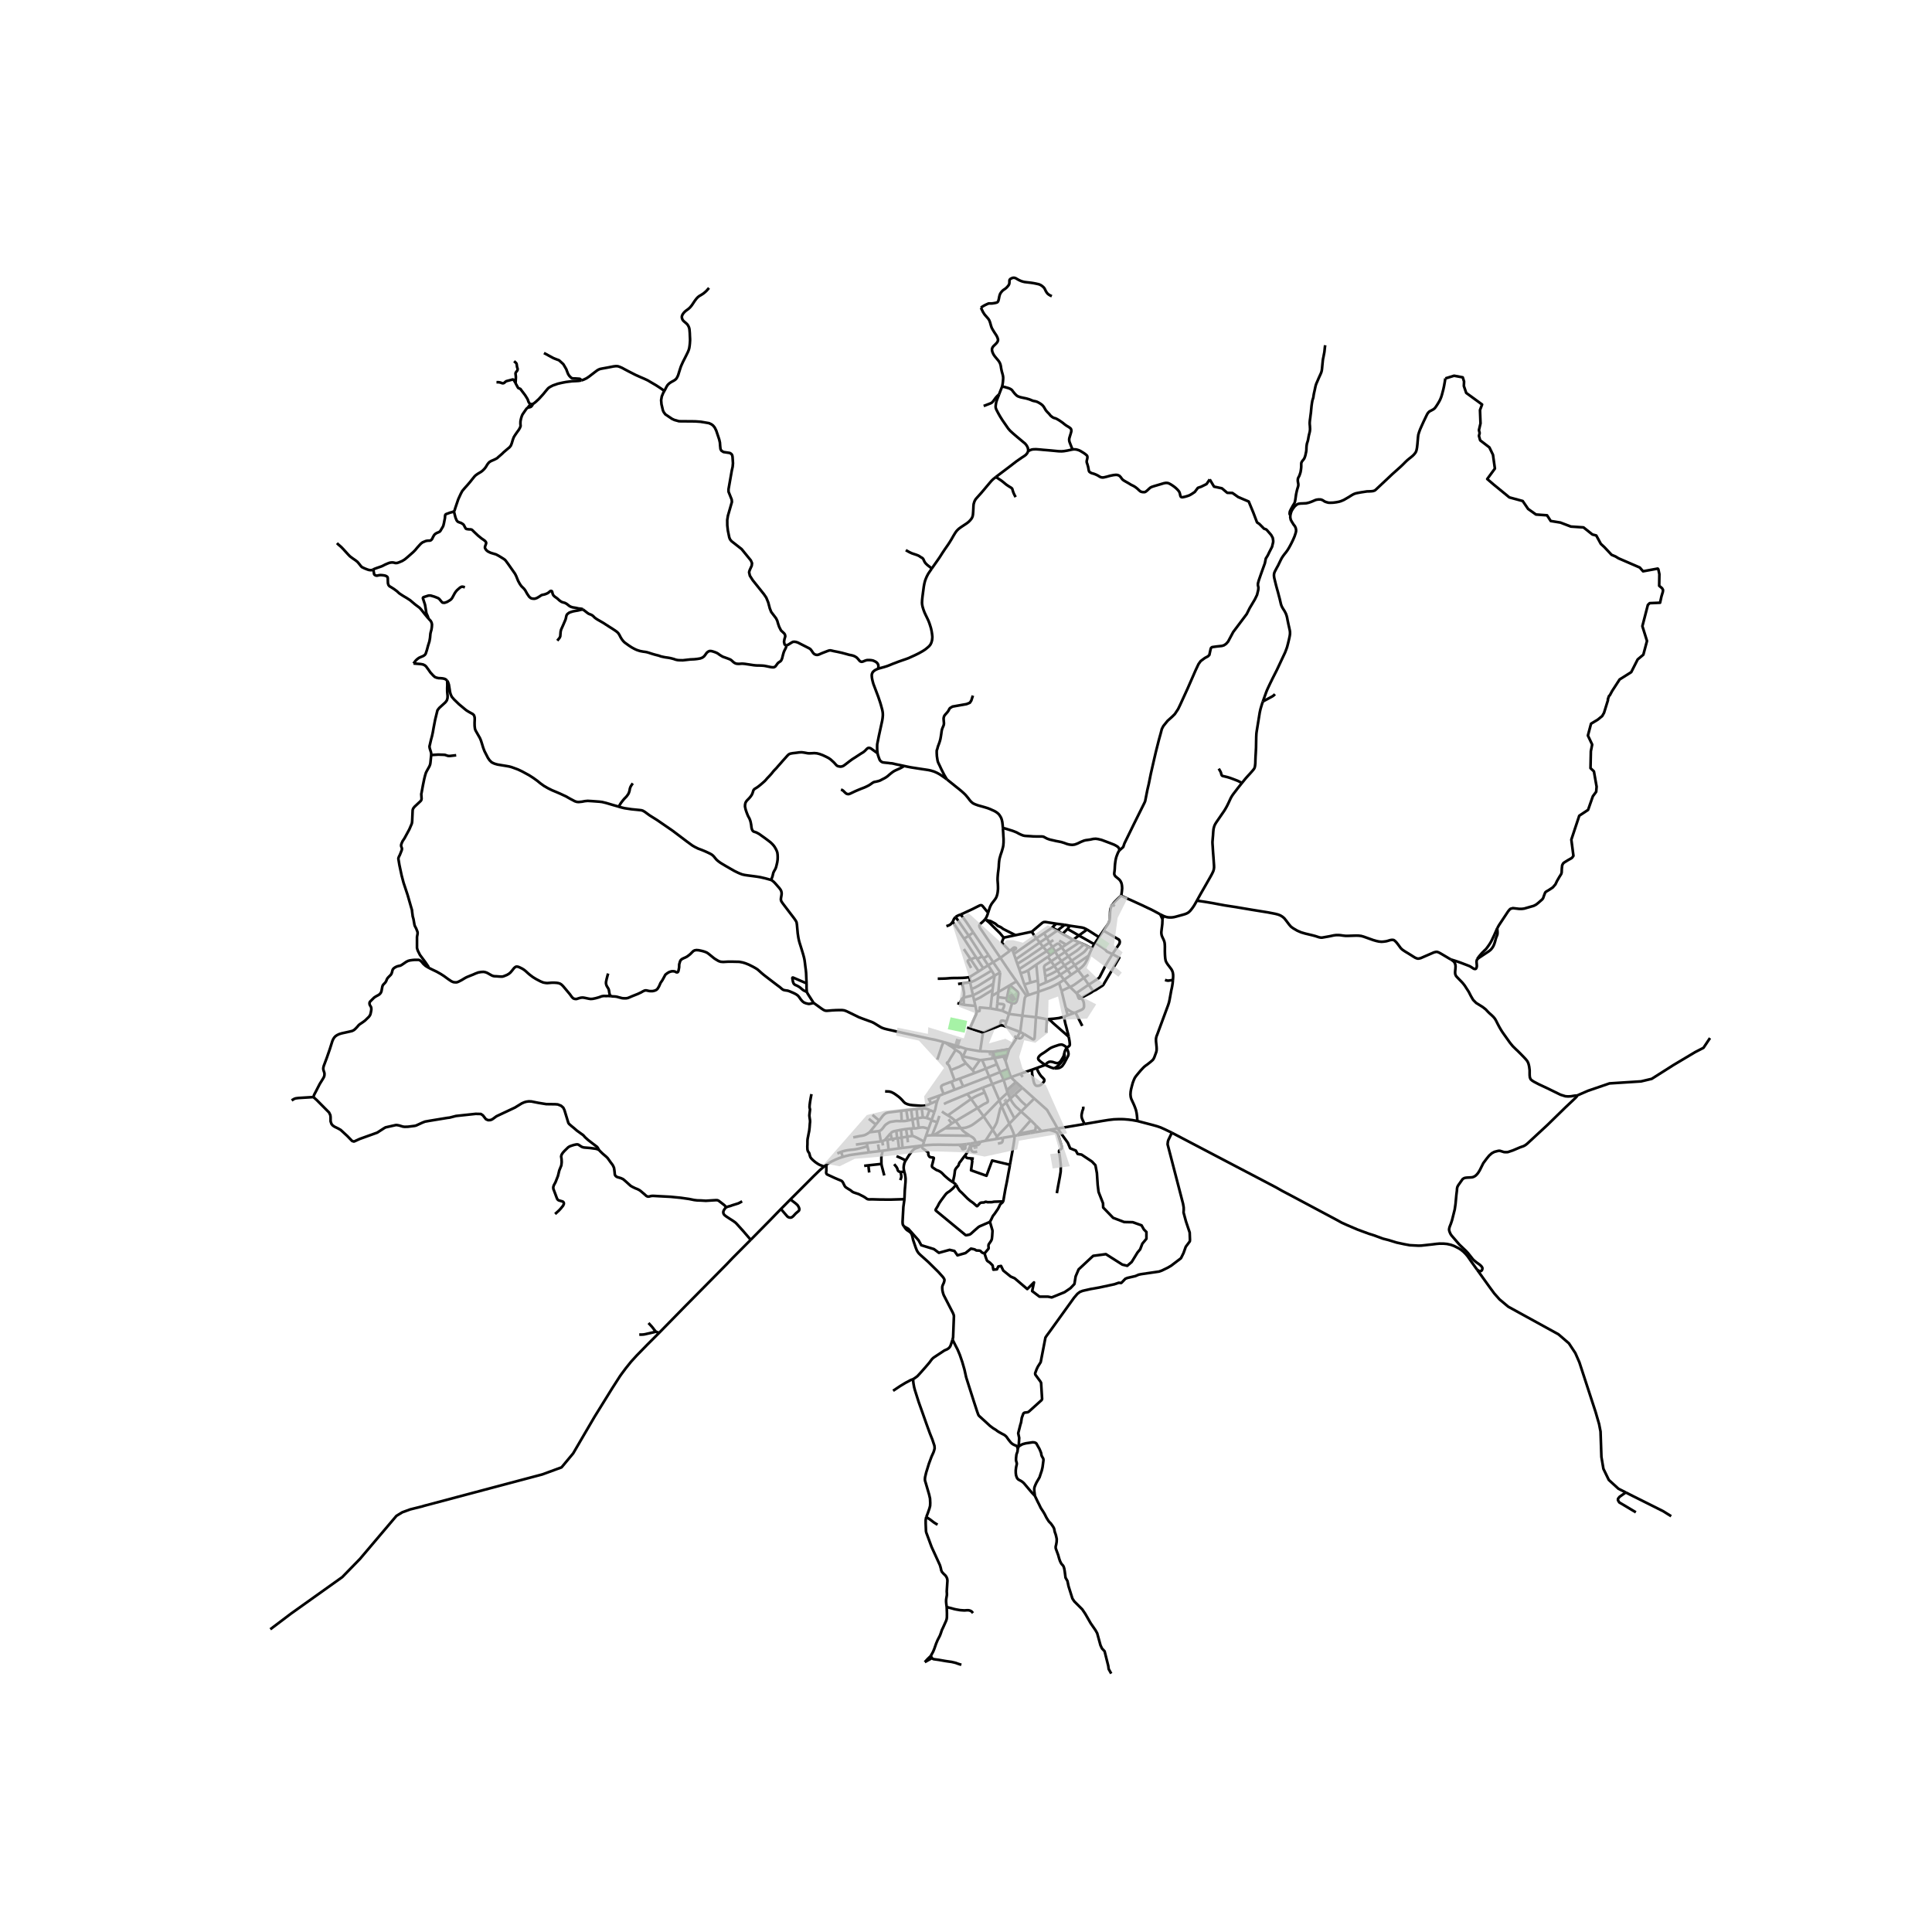 <svg xmlns="http://www.w3.org/2000/svg" width="960" height="960" viewBox="0 0 720 720"><defs><style>*{stroke-linejoin:round;stroke-linecap:butt}</style></defs><g id="figure_1"><path id="patch_1" d="M0 720h720V0H0z" style="fill:#fff"/><g id="axes_1"><path id="patch_2" d="M90 634.1h558v-541H90z" style="fill:#fff"/><g id="LineCollection_1"><path d="m377.996 423.311 1.136-.212M377.996 423.311l-4.32.723M376.148 418.762l.905 1.95.447 1.029.244.66.13.471.122.44" clip-path="url(#p378c059d93)" style="fill:none;stroke:#000"/><path d="m376.381 434.079.159-.946.538-2.896.244-1.343.178-1.099.163-.832.113-.723.155-1.044.122-.88-.017-.652-.04-.353M342.737 427.003l.566-.052M337.543 432.463l1.189-1.912.828-1.123.512-.659.609-.518.544-.291.577-.212.438-.142.284-.11.179-.188.034-.305M336.369 427.795l1.156-.144 5.212-.648M336.888 457.049l-.202-.282-.224-.4-.065-.332-.04-.681.3-5.572.402-2.878M337.011 436.66l.284 1.131.13.84.065.704-.037 1.138-.256 3.106-.138 3.325" clip-path="url(#p378c059d93)" style="fill:none;stroke:#000"/><path d="m307.946 434.104.009 2.129-.065.589.004.353.13.295.174.184.471.227 2.432 1.127 1.324.562.885.358.345.168.272.26.24.356.309.645.401.773.179.192.313.263.873.558.71.42.585.487.341.216.41.168 1.714.566 1.043.53.633.314.715.432.59.43.312.175.324.07.305.02 1.364-.012 2.716.075 3.793.024 5.262-.154M346.869 617.125l.385-.699.48-.867.463-1.12.678-1.947.548-1.291.852-1.645.341-.91.386-1.163.46-.95 1.165-2.61.17-.581.085-.652.012-1.437-.08-2.344M345.208 565.351l-.085.224-.154.934v1.252l.113 2.855.126.577.284.741 1.686 4.574 3.093 6.749.175.561.19.703.123.636.288.667.59.656.754.723.382.604.215.545.093.715-.256 4 .07 1.025-.053.582-.143.796-.1.691-.013.797.085.884.142 1.067" clip-path="url(#p378c059d93)" style="fill:none;stroke:#000"/><path d="m362.598 601.15-.43-.533-.39-.267-.475-.18-.455-.079-.69.015-.69.055-.63-.031-1.08-.082-1.408-.248-.723-.153-.995-.284-.757-.189-1.062-.265M376.52 409.419l-1.587 1.467M376.52 409.419l1.733-1.6M376.52 409.419l-1.074-2.17M380.53 414.241l-1.129-1.07-.699-.602-.52-.574-.584-.738-.52-.754-.557-1.084M373.311 412.338l1.622-1.452M373.311 412.338l2.837 6.424M373.311 412.338l-.895-2.29M369.926 421.018l.684-1.063.548-1.002.292-.62.195-.629.3-1.217.399-1.704.227-.958.13-.526.17-.338.163-.243.277-.38M372.416 410.048l-5.839 6.01M372.416 410.048l-2.614-6.047M372.416 410.048l3.03-2.8M375.446 407.249l-.24-.972M388.147 421.537l-2.355.416M388.147 421.537l-2.063-2.082M390.988 421.073l-2.575.42-.266.044M367.154 342.528l.415-.628.333-.746.357-1.045M357.994 340.812l1.08-.46.886-.423 1.29-.59 1.17-.55 1.575-.8 1.145-.565.415-.095.308.055.341.29.902 1.1.674.832.479.503" clip-path="url(#p378c059d93)" style="fill:none;stroke:#000"/><path d="m373.74 308.531.122 1.728.073 1.406.065 1.013-.008 1.272-.081 1.037-.106.644-.276 1.005-.26.88-.357 1.012-.211.731-.211.762-.09.565-.097.8-.057.7-.04.887-.082.857-.194 1.492-.09.973-.057.825-.016.84.057.817.065.88.032.887v.809l-.105 1.1-.146.808-.22.746-.22.51-.316.519-.374.503-.535.69-.512.692-.503.974-.398 1.162-.333 1.052M372.814 356.966l3.514-2.592M372.814 356.966l-2.687 1.64M378.825 365.73l-2.416-3.424-3.595-5.34M367.154 342.528l-.511.581-.61.581-.552.48-.34.431-.171.283.016.345.114.338.235.424 7.48 10.975M382.52 371.109l-3.695-5.38M382.52 371.109l.787-.281M381 378.519l.764-5.717.13-.793.121-.338.179-.244.326-.318M367.268 425.125l3.939-.636M367.268 425.125l-1.924.39M367.268 425.125l2.658-4.107M369.926 421.018l-3.349-4.96M371.537 423.586l-.325-.534-1.286-2.034M366.577 416.058l-2.263-3.136M358.078 420.423l1.305-.088.796-.173.852-.298 1.007-.464.642-.408.888-.628 3.01-2.306M360.46 407.717l5.728-2.35M360.46 407.717l1.44 1.836M351.758 411.43l.893-.44.828-.37 6.982-2.903M371.207 424.49l.33-.904M373.675 424.034l-1.285.239-1.183.216M371.537 423.586l4.61-4.824M376.148 418.762l1.91-1.968M380.53 414.241l3.605 3.236M380.53 414.241l2.084-2.057M380.53 414.241l-2.473 2.553M385.446 409.382l-2.832 2.802M385.446 409.382l-4.465-3.996M394.123 420.555l-1.09-2.005-2.848-4.937-4.739-4.231M376.72 401.446l1.859 1.795M376.72 401.446l-1.06-3.077M376.72 401.446l3.578-1.29M376.72 401.446l-2.7.992M374.731 395.402l.566-1.908M373.947 393.714l.321.711.195.435.268.542M374.731 395.402l.929 2.967M376.128 390.981l-6.058.942M379.021 386.598l-.692 1.093-.82 1.249-.813 1.232-.568.81M376.128 390.981l-.831 2.513M380.205 384.613l-5.677-2.168M380.205 384.613l1.412.718M380.205 384.613l-1.184 1.985M380.205 384.613l.795-6.094M381 378.519l5.076.572M376.022 377.867l.731.102 1.04.126 3.207.424M386.954 369.608l-3.647 1.22M386.954 369.608l-.045-2.256M386.954 369.608l-.878 9.483M394.68 366.349l-1.572.846-1.64.785-4.514 1.628M386.909 367.352l2.9-1.24M386.909 367.352l-.138-1.917M386.205 359.49l4.304-2.92M386.205 359.49l-3.058 2.107M386.205 359.49l.566 5.945M379.021 386.598l.838.265.341.054.276-.023.195-.114.208-.24.738-1.209" clip-path="url(#p378c059d93)" style="fill:none;stroke:#000"/><path d="m386.076 379.091-.082 1.068-.397 6.173-.057.487-.066.29-.17.181-.211.063-.35-.125-3.126-1.897M379.021 386.598l-1.056-.423M390.1 379.826l.004.42-.017.594-.073 1.173-.097 1.61-.073 1.249M390.1 379.826l-.386-.059-.39-.086-.585-.126-2.663-.464M376.022 377.867l1.15-4.057M376.022 377.867l-.918 2.85M373.44 376.673l.552.228.78.353 1.25.613M414.587 337.101l.764-.934 1.242-1.256.706-.652.545-.48M432.404 340.77l-1.137-.63-.658-.352-1.193-.629-.918-.455-.845-.378-1.713-.832-1.673-.762-1.388-.636-1.316-.605-2.035-.88-1.684-.831" clip-path="url(#p378c059d93)" style="fill:none;stroke:#000"/><path d="m417.202 316.903-.39.534-.284.604-.308.786-.252.714-.211.927-.138.935-.09.785-.056.746-.041.872-.065.707-.114.872v.408l.187.47.35.417.543.44.406.33.439.392.381.487.325.66.155.55.097.589.057.864-.097 1.1-.106.863-.146.825M374.933 410.886l3.124 5.908M379.132 423.1l4.914-.847M379.132 423.1l.605-.622M384.135 417.477l1.949 1.978M384.135 417.477l-4.398 5M343.93 426.88l-.627.07M343.93 426.88l.436-1.453M357.442 426.625l-1.64.04-2.453-.032-3.207-.048-2.38.024-2.2.126-1.631.144M350.15 408.27l-.43 1.008-.423.998M348.209 414.438l.227-.691.187-.746.195-.966.203-.864.276-.895M346.95 411.242l.658-.299.503-.228.536-.227.65-.212M350.15 408.27l1.508-.58M350.15 408.27l-3.851 1.375M368.61 401.165l4.13-1.638M368.61 401.165l-9.663 3.727M368.61 401.165l-1.223-2.912M368.61 401.165l1.192 2.836M375.66 398.369l-2.92 1.158M363.662 425.824l1.682-.308M363.662 425.824l-2.005.353M361.407 423.224l1.127.676.438.409.301.44.235.565.154.51M356.127 417.775l8.187-4.853M356.127 417.775l-1.42.892M353.236 415.662l.877.55.674.48.633.502.707.581M358.078 420.423l-.532-.664-1.42-1.984M353.236 415.662l8.664-6.109M351.018 414.218l.69.502.707.464.82.478M389.543 396.87l-3.229 1.166M397.501 390.463l-.438-.479-.357-.243-.439-.252-.536-.189-.487.008-.552.08-.593.195-1.097.362-.812.306-.584.275-.569.353-.52.377-.52.377-.705.503-1.073.675-.52.385-.39.384-.3.417-.13.408.098.416.252.29.463.433.73.55 1.12.777M392.937 398.159l-.609-.126-1.03-.377-1.755-.785" clip-path="url(#p378c059d93)" style="fill:none;stroke:#000"/><path d="m396.625 392.599-.163.706-.211.519-.374.644-.47.77-.44.55-.487.313-.536.126-.747-.173-.926-.298-.73-.095-.568.048-.764.424-.666.738M345.113 423.19l.878-2.464M345.113 423.19l-.747 2.237M345.113 423.19l2.247-.106M347.904 423.09l1.295.015M347.904 423.09l-.544-.006M347.904 423.09l1.148-.697M358.078 420.423l.46.619.455.479.577.463.925.62.912.62M349.2 423.105l3.597.041 2.907.032 2.842.039 2.86.007M364.314 412.922l-2.414-3.369M366.95 407.116l.473 1.126.422 1.036.235.644.081.48-.097.29-.211.196-.463.235-.796.378-2.28 1.42M366.188 405.367l.762 1.75M366.188 405.367l3.614-1.366M352.21 420.474l5.868-.05M352.21 420.474l2.497-1.807M352.21 420.474l-3.158 1.92M347.134 417.565l-.485 1.32-.658 1.841M342.395 420.296l.568-.079.544-.063.52-.023.552.118.698.196.714.281M329.74 424.882l2.154-2.53M329.74 424.882l.995-.152M328.784 425.267l.512-.181.444-.204M323.026 425.997l.228 1.193M318.962 426.565l1.702-.254 2.362-.314M328.289 425.36l-1.129.158-1.08.141-1.015.118-1.12.118-.919.102M323.254 427.19l.56 2.27M313.452 429.264l.999-.307.877-.204.877-.15.788-.093.828-.079.755-.086.853-.157 1.113-.26 1.186-.314 1.526-.424M366.95 407.116l-1.103.466-1.29.557-1 .464-1.657.95M369.802 404.001l4.218-1.563M365.992 395.01l4.606-.643M365.992 395.01l-.808.048M365.992 395.01l1.395 3.243M358.733 394.177l.187-.472M359.951 396.235l-.511-.738-.374-.487-.251-.409-.082-.424M356.147 391.24l.483.29.601.41.438.282.415.432.235.432.414 1.091M352.16 388.472l-.28-.082M352.16 388.472l.926.681M352.16 388.472l5.406 1.615M375.297 393.494l-1.35.22M360.102 390.89l-2.536-.803M360.102 390.89l5.163.885M360.102 390.89l-1.182 2.815M362.502 398.85l-2.55-2.615M362.502 398.85l2.682-3.792M363.146 399.908l-.215-.446-.243-.377-.186-.235M363.146 399.908l4.24-1.655M357.668 401.952l1.073-.4 4.405-1.644M370.07 391.923l.043.205M365.265 391.775l2.068.046 1.178.095h.657l.902.007M370.598 394.367l-.485-2.239M370.598 394.367l3.35-.653M370.598 394.367l.936 2.245M372.74 399.527l1.28 2.911M372.74 399.527l-1.206-2.915M374.02 402.438l1.186 3.84M371.534 396.612l-4.147 1.64M351.658 407.69l4.103-1.579M354.552 403.111l-2.258.851-.658.243-.471.236-.333.29-.09.3.05.454.866 2.205M357.668 401.952l-1.883.684M357.668 401.952l1.28 2.94M358.947 404.892l-3.186 1.219M365.184 395.058l-6.264-1.353M348.209 414.438l-.99 2.85M348.209 414.438l-1.779-.778M324.082 421.953l2.33-2.863M324.082 421.953l3.533-.44M317.96 423.876l2.338-.479.958-.14.731-.166.56-.196.707-.408.828-.534M327.615 421.513l.674 3.848M336.044 417.799l-.893.008-.289-.005-.214-.007-.216-.028h-.337l-.316.035-.386.051-.735.118-.545.087-.47.094-.43.212-.593.377-.496.353-.357.322-.414.55-.382.518-.374.424-.495.401-.487.204M338.37 417.586l1.661-.4M338.37 417.586l-.613-3.84M336.044 417.799l.788-.008.657-.055.88-.15M347.218 417.288l-.084.277M345.318 416.652l.682.228 1.218.408M346.95 411.242l-1.015.44-.78.243-.982.173-1.137-.016-2.98-.22-.991-.126-.942-.259-.804-.37-.52-.455-.511-.604-.569-.597-.682-.62-1.007-.754-.917-.62-.918-.464-.788-.212-1.551-.063M372.677 382.178l-6.355 2.626M374.528 382.445l-.48-.157-.51-.133-.456-.016-.405.04M375.104 380.717l-.405-.14-.464-.134-.527-.11h-.406l-.236.118-.162.36-.227 1.367M366.322 384.804l-1.057 6.971M366.322 384.804l-4.893-1.502M360.394 382.944l1.035.358M383.307 370.828l-1.557-3.935M377.178 353.652l-.85.722M377.178 353.652l.292.795M377.47 354.447l.335-.273.248-.18.312-.228.179-.137.093-.114.008-.095-.052-.117-.078-.075-.11-.043-.186-.063-.166-.012-.22.047-.223.118-.432.377M372.742 362.428l-2.615-3.822M372.742 362.428l-.692 7.273M372.742 362.428l-2.08 1.13M370.127 358.606l-1.878 1.13M370.127 358.606l-1.72-2.644M362.712 347.485l-1.575-2.362-.987-1.472-.528-.742-.345-.467-.39-.519-.406-.506-.487-.605" clip-path="url(#p378c059d93)" style="fill:none;stroke:#000"/><path d="m356.127 341.727.462-.306.65-.322.755-.287M368.249 359.736l-1.795 1.133M368.249 359.736l1.295 1.973M368.249 359.736l-1.699-2.58M370.663 363.559l-.48 3.03M370.663 363.559l-1.119-1.85M362.047 368.523l1.072-.37.592-.299.87-.487 1.51-.942 2.42-1.508 2.152-1.358M369.641 371.178l.268-2.301M369.641 371.178l2.409-1.477M369.12 375.817l.392-3.522.13-1.117M372.05 369.7l-.163 1.9M372.05 369.7l4.16-2.438M378.825 365.73l-2.45 1.414M374.528 382.445l.576-1.728M377.173 373.81l-.483-.183M376.376 367.144l2.675 2.312.293.322.17.448-.04.503-.155.777-.154.652-.187.66-.21.534-.318.368-.406.189-.871-.099M376.376 367.144l-.166.118M371.887 371.6l3.313.44M371.67 374.035l.123-1.345.094-1.09M375.2 372.04l.177-.769M376.69 373.627l-.627-.252-.48-.204-.324-.252-.098-.306.039-.574M363.933 377.03l-.043.575-.073.365-2.388 5.332" clip-path="url(#p378c059d93)" style="fill:none;stroke:#000"/><path d="m363.494 374.873.185.7.121.708.133.749M369.12 375.817l-3.973-.38-.114 1.298-1.1.295M361.544 366.071l-.228-1.947M361.544 366.071l.503 2.452M361.544 366.071l-2.9.417M369.544 361.709l-1.96 1.198-2.931 1.735-1.34.754-1.055.448-.714.227M362.047 368.523l.57 2.422M363.028 372.792l.366 1.663.1.418M359.172 374.443l1.218.141 1.77.173 1.334.116M359.172 374.443l-.058-2.68M359.172 374.443l-1.486-.36M358.644 366.488l-1.6.202M359.114 371.762l.106-.68.057-.589v-.463l-.113-.637-.252-1.366-.268-1.539M362.617 370.945l-1.277.296-2.226.521M357.686 374.083l.462-1.226.317-.581.3-.315.349-.199M362.617 370.945l.411 1.847M370.183 366.589l-1.202.736-3.952 2.336-2.412 1.284M370.183 366.589l-.274 2.288M369.909 368.877l-.993.642-1.299.778-1.218.754-.91.565-.9.463-1.56.713M364.741 362l1.713-1.13M364.741 362l-3.425 2.124M364.741 362l-2.999-4.496M359.194 353.69l2.548 3.814M366.454 360.87l-2.272-3.468M355.04 343.516l4.221 6.3M356.127 341.727l-.341.385-.31.44-.17.424-.266.54M352.7 345.16l.982-.354.504-.275.422-.44.432-.575M359.261 349.816l1.773-1.089M363.74 356.739l-3.338-5.137-1.14-1.786M361.034 348.727l4.974 7.673M361.034 348.727l-4.907-7M361.034 348.727l1.678-1.242M362.712 347.485l5.695 8.477M363.74 356.739l.442.663M363.74 356.739l-1.998.765M361.904 360.732l-1.16-2.227-.082-.204-.008-.2.077-.138.199-.13.28-.133.532-.196M364.182 357.402l1.826-1.002M366.008 356.4l.542.755M366.55 357.155l1.857-1.193M407.409 369.362l-1.688-2.394M414.563 355.564l2.566 1.366-5.92 10.053-.324.314-2.526 1.633-.95.432M402.931 371.899l1.44-.794 1.056-.541.885-.472.593-.36.504-.37M401.749 361.545l-2.59 1.76M401.749 361.545l-1.234-1.864M401.749 361.545l2.168 2.862M405.671 356.177l-.43 1.24-.39.754-.528.927-.65.801-.592.581-1.332 1.065M390.118 354.43l-1.423-1.582M390.118 354.43l1.325 1.464M390.118 354.43l-10.28 6.717M390.118 354.43l2.077-1.485M379.839 361.147l.523 1.551M379.132 359.192l.492 1.38.215.575M380.362 362.698l1.388 4.195M383.147 361.597l-.766.414-.488.213-.625.22-.906.254M395.69 353.09l1.24 1.665M395.69 353.09l1.632-1.055M395.69 353.09l-2.484 1.524M392.195 352.945l1.238-.868.536-.337.268-.063.3.047.3.189.245.306.608.871M399.946 350.248l-2.624 1.787M399.946 350.248l-3.997-2.198M399.946 350.248l2.256.98M399.946 350.248l2.123-1.622M406.897 353.483l-1.226 2.694M406.897 353.483l-1.332-.683M407.79 351.881l-.349.62-.544.982M394.115 346.753l1.834 1.297M394.115 346.753l-2.014-1.076M394.115 346.753l2.664-2.104M390.115 349.488l1.759-1.196.812-.58.666-.46.325-.232.438-.267M390.115 349.488l-1.021-1.731M390.115 349.488l.997 1.775M390.115 349.488l-2.627 1.763M378.544 357.512l-.686-2.005M378.544 357.512l.588 1.68M378.544 357.512l8.944-6.26M377.858 355.507l-.388-1.06M377.858 355.507l8.381-5.848M391.443 355.894l1.763-1.28M391.443 355.894l-.934.676M387.488 351.251l-1.249-1.592M387.488 351.251l1.207 1.597M386.24 349.659l2.854-1.902M384.508 347.224l1.155 1.728.576.707M388.695 352.848l-2.124 1.476-1.95 1.319-1.46 1.02-1.796 1.14-1.145.722-1.088.667M388.695 352.848l2.417-1.585M394.742 350.54l2.58 1.495M399.16 363.304l-2.62 1.828M399.16 363.304l-1.31-1.858M393.206 354.614l1.124 1.881M392.195 352.945l.523.774.22.416.268.479M392.195 352.945l-1.083-1.682M391.112 351.263l1.452-.921M392.1 345.677l-.728.543-2.278 1.537M402.202 351.229l1.715.739M402.202 351.229l-5.271 3.526M396.93 354.755l1.205 1.641M396.93 354.755l-2.6 1.74M394.33 356.495l1.23 1.661M394.33 356.495l-2.617 1.762M389.809 366.112l-.262-2.196M395.139 363.268l-1.584 1.02-.796.457-1.023.502-1.927.865M397.85 361.446l-1.166-1.637M397.85 361.446l2.665-1.765M397.85 361.446l-2.711 1.822M400.515 359.681l-1.146-1.625M405.671 356.177l-1.827 1.248-3.329 2.256M394.68 366.349l1.86-1.217M394.68 366.349l.938 2.935M397.9 378.385l-.717-2.7M397.9 378.385l2.529-.935M396.673 378.892l.35-.146.357-.188.52-.173" clip-path="url(#p378c059d93)" style="fill:none;stroke:#000"/><path d="m401.42 370.387.345.334.536.494.35.346.28.338" clip-path="url(#p378c059d93)" style="fill:none;stroke:#000"/><path d="m401.42 370.387.183.632.145.393.13.361.122.243.179.157.284.032.195-.055.273-.251" clip-path="url(#p378c059d93)" style="fill:none;stroke:#000"/><path d="m400.786 377.31 1.003-.437 1.109-.479.402-.204.263-.2.192-.22.162-.298.065-.33-.008-.495-.009-.471-.065-.416-.113-.48-.187-.415-.333-.519-.336-.447M401.123 370.1l4.598-3.132M401.123 370.1l-2.376-2.287M401.123 370.1l.297.287M398.747 367.813l-2.207-2.68M403.917 364.407l-1.016.746-.893.66-1.023.737-.893.605-.763.4-.582.258M395.618 369.284l1.258-.62.666-.307.585-.267.62-.277M396.54 365.132l-1.401-1.864M395.139 363.268l-1.075-1.62M391.713 358.257l-1.204-1.687M391.713 358.257l1.2 1.681M389.267 361.768l-.162-1.138.008-.362.113-.298.212-.252.365-.243.642-.408 1.268-.81M389.267 361.768l.28 2.148" clip-path="url(#p378c059d93)" style="fill:none;stroke:#000"/><path d="m392.913 359.938-.812.534-.812.464-.934.432-1.088.4M392.913 359.938l1.15 1.71M392.913 359.938l2.648-1.782M395.56 358.156l1.124 1.653M395.56 358.156l2.575-1.76M398.135 356.396l1.234 1.66M403.917 351.968l-.967.895-.585.542-.608.534-.601.463-3.021 1.994M399.369 358.056l-2.685 1.753M405.565 352.8l-.487.723-.504.628-.454.526-.593.479-.61.44-3.548 2.46M396.684 359.81l-2.62 1.839M389.547 363.916l.71-.326.943-.408.885-.417.739-.408.763-.424.477-.284M403.917 364.407l1.804 2.56M403.917 364.407l1.778-1.163M414.563 355.564l-2.477 4.1-2.294 4.5-.406.428-.491.325-.731.471-.867.579-1.576 1M381.75 366.893l2.244-.698M386.771 365.435l-2.777.76M383.994 366.195l-.847-4.598M408.155 351.3l1.397-2.057M408.155 351.3l-.365.581M414.563 355.564l-1.811-.832-.268-.15-.211-.22-.256-.31-.394-.36-3.468-2.392M411.23 346.816l5.785 3.365.26.522.037.373-.118.585-2.63 3.903M411.23 346.816l-1.678 2.427M414.587 337.101l-.324.487-.244.613-.195.604-.113.88-.098 2.246-.09.825-.146.683-.235.526-.285.487-.373.55-1.255 1.814M433.663 341.381l-1.259-.612M446.047 335.657l-.926 1.633-.552.848-.487.652-.496.612-.585.566-.568.36-.69.292-.853.259-2.631.722-.82.197-.715.086-.869.016-.674-.055-.641-.142-.877-.322M433.224 342.599l.122-.487.154-.377.163-.354M339.976 423.325l.51.128.528.22.869.423 1.031.542.861.455.591.334M347.36 423.084l1.94-4.896M350.071 415.878l-.77 2.31M349.3 418.188l-2.166-.623M343.907 416.435l-1.991.303M343.907 416.435l-.384-3.325M345.318 416.652l-.487-.11-.463-.07-.461-.037M343.523 413.11l-1.93.2M346.43 413.66l-.714-.299-.698-.22-.7-.093-.795.062M436.716 422.141l-2.598-1.257-1.608-.722-1.284-.44-1.616-.455-5.759-1.504M404.169 418.882l6.78-1.162 2.136-.338 1.998-.235 1.697-.063 1.892.008 1.827.15 1.494.187 1.858.334M437.115 365.196l-.033.396-.082.865-.17 1.076-.147.77-.162.674-.414 2.278-.252 1.382-.179.84-.316 1.02-4.052 10.94-.3.738-.155.644-.057.44.025.919.195 1.892.04.77-.032.683-.146.62-.358.974-.349.942-.268.542-.293.409-.828.73-.665.526-.618.487-.56.385-.577.47-.657.677-.618.667-.982 1.162-.861 1.068-.35.526-.365.81-.381 1.004-.35 1.288-.276 1.084-.162.942-.065 1.052.09.896.186.706.593 1.296.365.786.35.84.251.683.22.644.235 1.084.146 1.154.081.973.04.813M462.824 291.811l-1.413 1.76-1.023 1.335-.658.855-.544.763-.503.863-.407.88-.511 1.1-.496 1.013-.503.902-.495.825-3.029 4.406-.382.636-.252.51-.186.581-.163.645-.106.942-.113 1.65-.09 1.02-.064.81-.04.478.023.715.081 1.107.057 1.021.065.997.147 1.901.113 1.657.097 1.35.017.723-.09.707-.178.644-.284.628-.366.723-.463.84-2.298 4.029-1.412 2.458-1.308 2.372M540.677 357.559l-.82-.471-.95-.566-1.242-.738-.959-.557-.576-.299-.544-.18h-.447l-.739.172-3.906 1.697-.99.432-.748.188-.544-.008-.723-.267-.796-.471-.706-.455-1.178-.73-1.21-.731-.966-.652-.585-.542-.544-.746-.642-.864-.486-.604-.536-.542-.44-.299-.51-.07-.512.046-.43.095-.764.235-.536.142-.747.11-.528.055-.56.031-.958-.094-.926-.204-1.137-.322-3.59-1.28-.917-.26-.902-.11-.933-.03-1.332.039-1.543.054-1.047.016-1.024-.11-.958-.141-.74-.055-.868.008-.828.102-1.762.37-1.941.344-.731.126-.528-.016-.56-.11-.666-.212-.707-.235-1.096-.29-1.3-.315-1.413-.337-1.478-.433-1.477-.636-1.527-.895-.796-.58-.674-.77-1.21-1.603-.633-.785-.65-.558-.796-.487-.877-.345-1.047-.267-2.664-.518-6.026-.974-5.985-1.013-2.2-.338-1.892-.29-2.225-.409-2.396-.455-2.29-.385-2.176-.33-1.34-.18M470.636 261.406l-.309.923-.284.927-.284.965-.292 1.304-1.056 6.542-.122.763-.072.643-.057 1.17-.017.888-.024 1.052-.033 2.003-.113 2.215-.074 1.217-.048 1.217-.033 1.241-.113.997-.138.613-.187.377-.268.37-.609.722-.699.785-.755.817-.828.934-.706.864-.69.856M454.192 286.455l.227.385.26.432.228.424.113.298.082.33.105.377.105.236.155.157.211.094.43.102 1.275.306.95.283.715.26.73.274.772.299.715.275.512.251.625.322.422.251M371.889 426.193l1.242-.275.268-.188.155-.244.121-.447.033-.526-.033-.48M378.253 407.82l1.212 1.27.48.565.584.66.6.58.545.48.94.81M378.253 407.82l2.728-2.434M314.077 431.14l-.625-1.876M323.815 429.46l-4.81.667-2.272.322-1.494.361-1.162.33M307.946 434.104l.606-.431.641-.41.93-.521 1.34-.628 1.437-.59 1.177-.384M361.657 426.177l-1.527.189M361.502 427.238l.106-.527.049-.534M355.174 440.622l.595.405.24.2.307.3" clip-path="url(#p378c059d93)" style="fill:none;stroke:#000"/><path d="m368.933 455.346-3.26 1.417-.38.161-.364.185-.27.169-.25.212-1.335 1.174-1.271 1.138-.377.243-.192.071-.968.195-.12.019-.142-.004-.112-.023-.099-.061-10.792-8.89-.242-.221-.06-.104-.017-.127.022-.136.08-.147.675-1.106.573-1.127.678-.993 1.295-1.759.496-.636.267-.282.348-.281.769-.497.869-.734.451-.4 1.111-1.275" clip-path="url(#p378c059d93)" style="fill:none;stroke:#000"/><path d="m373.842 447.784-.764-.02-2.363.071-.325.02-.264.05-.32.075-.52.04-.786-.01-.27.021-.271-.027-.392-.107-.19-.023-.196.031-.136.054-.19.098-.172.057-.245.025-.368.016-.316.016-.282.069-.17.084-.202.18-.357.393-.33.383-.122.117-.081.068-.062.035-.057.003-.062-.018-.104-.082-.23-.206-1.023-.903-1.147-.814-.495-.427-.395-.33-.712-.714-1.45-1.472-.653-.59-.338-.357-.316-.514-.398-.63-.14-.379-.312-.54M404.169 418.882l-.528-1.123-.31-.675-.194-.565-.073-.566.017-.573.162-.754.122-.589.267-.676.09-.431-.065-.526M351.88 388.39l-3.184-.833-2.468-.487-10.006-2.198-2.76-.621-1.405-.322-1.543-.345-.975-.252-.869-.314-.706-.369-1.405-.872-.877-.534-.78-.376-1.258-.456-2.225-.809-1.308-.502-2.209-1.084-1.6-.778-1.006-.463-.69-.235-.796-.11h-1.097l-1.201.031-1.397.07-1.186.103-.836.055-.585-.055-.61-.275-.819-.542-2.883-2.08M300.695 369.676l.243.526.276.456 1.982 3.078" clip-path="url(#p378c059d93)" style="fill:none;stroke:#000"/><path d="m227.617 371.24.714.085.893.04.723.11.666.196.585.141.609.165.763.07.748-.007.64-.11.683-.267.885-.393 1.39-.55.803-.322 1.202-.565.544-.322.536-.267.34-.126.285-.031.292.016.414.086.382.087.341.062.536.024.666-.008.772-.188.584-.267.423-.385.56-.92.568-1.295.7-1.028.543-.998.552-1.028.747-.59.731-.424.836-.251.545-.032.623.077.227.114.402.212.392.002.195-.133.162-.33.147-.695.13-.738.02-1.052.333-1.163.227-.408.381-.37.659-.345.609-.259.682-.346.6-.44.585-.462.747-.747.463-.447.455-.236.682-.117.829.062 1.047.212.755.197.698.235.618.275.6.424.95.77 1.146.934.82.518.78.456.771.267.959.078 1.794-.101h1.656l2.55.054 1.251.236 1.023.306 1.235.495 1.445.714 1.04.574.771.487.682.589.861.777.82.691 1.454 1.123 3.557 2.717.925.683.544.464.382.33.398.25.488.15.624.094.561.079.698.236.788.337.698.299.69.345.488.299.479.376.43.526.61.872.568.652.641.487.682.259.585.15.536.093.65-.101.455-.103.625-.196M397.501 390.463l-.503.927-.228.565-.145.644M392.937 398.159l.634-.432.625-.471.544-.51.52-.543.536-.667.528-.691.268-.495.122-.44.04-.447-.13-.864M390.988 421.073l1.073.263.381.11.512.177.531.216.378.243.171.189.142.263.134.31 1.25 4.029.13.478.05.26-.041.302-.138.164-.353.283-.305.244-.167.18-.077.216.033.35.133.759.094.639.114.899.077.71.11.923.113 1.064-.053 2.317-.304 1.884-.682 3.628-.439 2.49M384.59 398.658l1.724-.622M386.314 398.036l.298.68.333.73.414.691.349.519.365.463.455.448.244.251.308.361.106.252.008.275-.081.274-.244.33-.406.456-.276.29-.455.353-.503.189-.39.055h-.553l-.276-.118-.292-.298-.316-.566-.195-.628-.317-1.547-.211-1.052-.065-.636-.025-1.15M384.59 398.658l-4.292 1.498" clip-path="url(#p378c059d93)" style="fill:none;stroke:#000"/><path d="M392.937 398.159h.667l.592-.055.569-.118.487-.243.544-.378.382-.518.43-.628 1.153-2.183.26-.494.138-.362.04-.471-.04-.385-.122-.48-.195-.517-.34-.864M398.277 386.372l.296 1.594.073.604.04.526v.315l-.17.345-.317.252-.698.455M394.123 420.555l2.168-.347 2.85-.476 5.028-.85M380.981 405.386l-2.402-2.145M394.123 420.555l-3.135.518M366.927 467.093l.325 1.138.393 1.096.139.346.14.192.158.15.248.154.272.181.323.225.982.99.293 1.602 1.332-.126.52-1.067 1.006-.19.845 1.728 2.76 2.23 1.462.629 4.71 4.02 2.501-2.481-.681 3.235 2.728 2.073h3.118l1.462.283 4.775-1.947 2.177-1.477 1.493-1.57.455-2.827 1.105-2.607 5.425-5.057 4.742-.629 6.14 3.895 1.818.44 1.656-1.414 2.177-3.549.975-1.162.812-2.104 1.526-1.853v-2.513l-.941-.942-.878-1.54-3.28-1.162-3.184-.063-4.125-1.57-3.703-3.832-.065-1.602-1.657-4.21-.325-2.575-.292-4.428-.552-2.953-1.267-1.35-3.898-2.608-1.462-.251-.681-1.256-2.112-.849-.877-2.073-3.817-5.308M345.768 409.835l.531-.19M371.461 376.232l-2.341-.415M371.461 376.232l.209-2.197M373.44 376.673l-.86-.22-1.119-.22M370.113 392.128l.12-.074 5.586-.955-.53 2.076-4.659.905-.36-1.724-.157-.228" clip-path="url(#p378c059d93)" style="fill:none;stroke:#000"/><path d="m370.113 392.128.157.228.36 1.724 4.658-.905.53-2.076-5.586.955-.12.074M313.452 429.264l-1.413.596M376.69 373.627l-1.313-2.356M375.377 371.271l.833-4.01M349.468 364.729l1.543-.024 1.315-.039.926-.063.739-.07.73-.04.715-.015 1.413-.008 1.803-.04 1.031-.063.731-.078.902-.165M371.67 374.035l1.86.149.364.086.22.11.113.189.017.227-.065.307-.179.455-.284.62-.276.495M393.636 344.24l-1.535 1.437M393.636 344.24l3.143.409M384.508 347.224l3.882-3.283.552-.306.682-.039 4.012.644M374.049 349.435l-.532 1.28-.102.318.008.212.081.224 2.824 2.905M367.625 342.932l1.178 1.01 1.397 1.413 2.403 2.356 1.446 1.724" clip-path="url(#p378c059d93)" style="fill:none;stroke:#000"/><path d="m378.438 348.51-1.79.38-1.54.324-1.06.22M384.508 347.224l-6.07 1.286M396.673 378.892l-.004.314.004.444.081.518.138.699.17.746.22.762.203.785.244.974.374 1.413.174.825M390.775 379.793l1.217.995.345.37 5.94 5.214M390.775 379.793l-.676.033M396.673 378.892l-2.087.514-1.868.236-1.943.151M354.351 398.81l-.4-1.075-.227-.514-.11-.213-.118-.149-.094-.082-.09-.087-.137-.125-.159-.161-.097-.177-.008-.157.06-.09.123-.067.19-.098.118-.083.097-.121.086-.146.133-.24.16-.278.267-.479 2.002-3.228M353.086 389.153l1.79 1.075 1.271 1.012M328.289 425.36l.495-.093M328.784 425.267l.26 1.617M336.369 427.795l-1.316.165M336.369 427.795l-.392-3.832M335.833 413.99l1.924-.243M335.833 413.99l.21 3.809M327.644 417.577l1.448-1.86.593-.565.618-.36.812-.22 1.226-.15 3.492-.432M337.757 413.747l1.795-.22M339.552 413.527l2.04-.216M339.552 413.527l.48 3.659M342.395 420.296l-.48-3.558M340.56 420.547l.551-.031.57-.071.714-.15M341.592 413.31l.324 3.428M341.916 416.738l-1.885.448M354.351 398.81l3.132-1.264 2.468-1.311M354.351 398.81l1.434 3.826M356.784 373.815l.902.268M353.086 389.153l4.315 1.216.165-.282M349.313 394.9l1.43-4.304.332-.966.183-.423.212-.37.182-.298.227-.15M386.084 419.455l-.252 1.824M384.046 422.253l.73-.125 1.016-.175M385.792 421.953l.04-.674M373.842 447.784l-.062.119-.08.093-.196.168-.249.228-.264.215-.21.205-.17.28-.251.569-.475.899-.548.8-.634.935-.645.809-.256.49-.248.554-.621 1.198M366.927 467.093l.577-.695.828-.976.06-.127.035-.15.006-.15-.044-.397-.016-.347.016-.218.038-.181.104-.224.759-1.105.207-.409.134-.368.126-1.096.106-1.63v-.25l-.009-.224-.1-.358-.24-.828-.232-.77-.35-1.244M353.503 417.1l1.204 1.567M346.43 413.66l-1.112 2.992M340.031 417.186l.528 3.361M339.512 420.54l.405.007h.642M339.976 423.325l-1.862.283M339.976 423.325l-.464-2.786M339.512 420.54l-1.852.211M338.35 425.706l-.236-2.098M337.66 420.751l-1.892.299M337.66 420.751l.454 2.857M338.114 423.608l-2.137.355M335.977 423.963l-1.409.185M335.977 423.963l-.21-2.913M335.768 421.05l-1.746.345M334.346 424.181l-1.608.245M334.346 424.181l.222-.033M334.346 424.181l-.324-2.786M331.894 422.353l.488-.424.56-.283 1.08-.251M335.053 427.96l-3.89.558M335.053 427.96l-.485-3.812M330.735 424.73l1.584-.235M330.735 424.73l.428 3.788M331.163 428.518l-2.383.362M294.584 446.967l-3.557 3.597M291.027 450.564l2.41 2.795.387.263.419.114.398.036.361-.09.337-.217.292-.251.955-1.025 1.027-.872.158-.186.096-.269.016-.224-.028-.265-.08-.23-.142-.359-.418-.677-.753-.673-1.322-1.002-.556-.465M307.073 434.772l-.91.762-.83.738-2.088 2.022-3.805 3.816-4.856 4.857M279.767 462.04l.585-.59 6.879-6.976 2.395-2.481 1.4-1.43M405.119 346.408l4.433 2.835M405.119 346.408l-3.05 2.218M398.68 344.994l4.547.668.771.212 1.12.534M397.824 346.19l-.216.235-1.659 1.625M398.68 344.994l-1.901-.345M398.68 344.994l-.856 1.197M397.824 346.19l4.245 2.436M407.79 351.881l-5.721-3.255M403.917 351.968l1.648.832M400.786 377.31l2.547 5.028M400.786 377.31l-.357.14M395.618 369.284l1.565 6.402M417.202 316.903l-.113-.534-.195-.424-.333-.361-.602-.393-.746-.393-1.616-.636-1.86-.699-1.242-.463-1.316-.314-.836-.11-.91.062-1.088.236-1 .15-.69.085-.698.174-1.137.463-1.307.628-1.007.361-.853.118-.755-.055-.682-.118-.698-.196-.886-.338-1.096-.337-.86-.181-1.032-.189-2.387-.55-1-.344-.73-.378-.593-.33-.56-.101-.731-.016-.747.016-1.072-.016-.853-.024-.869-.07-1.218-.064-.966-.07-.634-.134-.657-.251-.853-.392-.877-.487-.885-.362-.715-.267-1.023-.314-.966-.306-1.568-.448M352.878 290.453l3.151 2.536 1.291 1.021.91.754.852.754.683.66.535.62.602.739.422.58.568.645.69.589.772.376 1.129.41 1.283.352 1.129.322 1.242.385.91.353.876.401.602.267.633.361.503.354.455.4.34.401.367.573.26.464.235.659.203.88.138 1.154.081 1.068M355.785 402.636l-1.233.475M327.644 417.577l-1.232 1.513M325.154 415.474l1.324 1.13 1.166.973M323.774 416.944l1.161.94.812.669.665.537M331.894 422.353l.425 2.142M332.32 424.495l.418-.07M332.738 424.426l.147.938M327.678 429.005l-.234-1.265-.21-1.263M327.678 429.005l1.102-.125M327.678 429.005l-3.863.455M328.48 433.762l-.029-2.214.04-.722.09-.503.154-.431.073-.558-.028-.454M328.48 433.762l.119.72.216.82.73 2.764M322.05 434.478l1.566-.19M323.616 434.287l4.865-.525M323.616 434.287l.302 2.675M337.011 436.66l-.053-.215-.146-.636-.05-.73.066-.7.158-.714.203-.605.172-.316.182-.28M334.112 430.873l1.08.46.482.212.533.263.531.259.805.396M307.946 434.104l-.647.496-.226.172" clip-path="url(#p378c059d93)" style="fill:none;stroke:#000"/><path d="m302.408 407.74-.187.965-.154.833-.203 1.217-.057.494-.065.44-.032.479-.025.393.05.337.072.275.065.244-.016.212-.057.518-.097.762-.074.8.057.582.106.699.065.44.024.463-.016.377-.057.487-.04.604-.049.73-.105.967-.082.572-.138.653-.227 1.201-.106.495-.097.55-.05.643v.691l-.007.62-.04.778.04 1.1.105.447.155.353.138.197.22.282.13.393.121.51.203.652.357.519.617.628.853.722.69.479.528.338.463.235.47.197.269.078.324.126.524.255M550.507 473.227l-2.062-2.871-1.483-2.136-.734-.876-.878-.879-.941-.762-.947-.577-1.571-.79-1.186-.431-1.461-.322-1.315-.118-1.45-.007-1.166.098-1.465.184-4.154.451-1.064.032-1.218-.063-2.055-.11-2.002-.369-2.85-.609-3.073-.945-1.99-.5-3.48-1.275-1.904-.6-4.105-1.512-3.78-1.614-2.095-.939-2.083-1.146-16.558-8.834-3.597-1.893-2.283-1.301-38.84-20.372M379.64 539.03l.182-3.163-.365-1.74.796-3.163.276-.884.252-1.672.578-1.587.21-.239.288-.136 1.143-.14.4-.221 4.781-4.322.173-.39-.374-6.043-.268-.487-1.892-2.58-.057-.498.565-1.508.454-.958 1.033-1.639.068-.28 1.72-8.9.411-.635 1.298-1.765 8.963-12.465 1.242-1.445.942-.719 1.052-.4 2.951-.668 3.192-.561 5.628-1.21 1.648-.565.881.083.216-.164 1.351-1.405.772-.316 2.976-.683 1.198-.518.942-.204 6.66-.963 1.091-.388 2.173-1.056 1.266-.742 3.646-2.78.967-1.947.832-2.337 1.507-2.014.052-.569-.101-2.721-1.397-4.162-.89-3.302.066-.926-.016-.954-.24-1.379-5.757-22.148.117-1.036.167-.55 1.307-2.725M379.64 539.03l-.341.916M379.64 539.03l-.662-.167M385.678 557.468l-.232-1.862-.012-.486.02-.55.167-.597.284-.683.35-.761.783-1.347.402-.715.227-.741.56-1.657.297-1.264.337-2.556-.004-.26-.04-.305-.118-.267-.224-.381-.219-.381-.15-.448-.106-.679-.268-.71-.385-.888-.894-1.574-.194-.377-.301-.255-.508-.173-.6-.05-1.925.286-.61.09-.694.173-.604.184-.443.228-.934.569M244.422 496.268l-.617-.73-.45-.616-.528-.628-1.153-1.252M245.627 496.721l-1.205-.453M279.767 462.04l-6.827 6.864-2.24 2.359-15.375 15.548-9.698 9.91M100.73 607.188l7.71-5.832 19.1-13.609 6.588-6.764 13.606-16.06 2.194-1.336 2.973-1.085 4.364-1.084.832-.257 43.999-11.688 7.176-2.633 4.329-5.202 4.246-7.28 3.736-6.383 6.513-10.515 2.935-4.576.595-.835 1.537-2.067 2.01-2.512 2.187-2.397 3.83-3.92 4.437-4.432M238.235 497.364l.763.004.678-.028.666-.098 2.395-.55.756-.172.93-.252M206.864 452.433l1.478-1.351.698-.758.797-.99.25-.541.058-.275-.042-.289-.112-.213-.254-.234-.575-.171-.889-.255-.333-.192-.276-.33-.24-.578-.393-1.063-.58-1.543-.228-.593-.037-.62.179-.649.65-1.209.917-2.332.496-2.057.763-1.873.134-1.202-.033-.829-.052-.56-.122-.739.162-.644.434-.703.65-.734 1.364-1.327.577-.361.715-.263.857-.27.966-.198.37-.003.345.104.43.275.434.294.386.24.398.147.45.1 2.315.19 2.18.299.642.208.471.263" clip-path="url(#p378c059d93)" style="fill:none;stroke:#000"/><path d="m270.654 449.918-.446-.53-.425-.39-.73-.57-.853-.656-.374-.283-.447-.196-.507-.031-1.092.063-2.74.172-1.718-.106-1.499-.043-1.133-.137-1.871-.381-3.176-.455-3.719-.362-4.511-.235-1.965-.114-.601.023-.469.095-.465.129-.418.026-.345-.1-.32-.173-.443-.416-1.596-1.363-.52-.373-.723-.37-.78-.298-.982-.479-.759-.431-2.042-1.85-.788-.655-.776-.358-.69-.208-.617-.168-.41-.209-.313-.274-.215-.346-.073-.322-.04-.526-.102-.903-.154-.954-.46-.958-.787-1.049-1.117-1.57-.564-.55-1.295-1.107-.824-.793-.496-.53" clip-path="url(#p378c059d93)" style="fill:none;stroke:#000"/><path d="m116.916 408.839.162.259.966.863 4.588 4.626.472.997.089.7.016 1.624.333.974.43.518.667.48 1.42.69.902.519 2.444 2.245 1.823 1.878.654.2.28-.094 1.912-.876 6.49-2.333 2.533-1.633.568-.33 3.752-.847.426-.028.906.16 1.335.409.679.094 1.29-.039 2.535-.318.507-.14 2.38-1.089.913-.353 1.68-.302 6.611-1.088.91-.11 2.346-.605 7.334-.785 1.94.047.756.51 1.12 1.437.82.354.772-.024.572-.184.487-.298 1.288-.947 6.878-3.235 2.558-1.57.942-.409.747-.212.902-.126.974.04 2.582.51 2.964.48 3.37.046.926.071 1.226.487.82.715.439.91 1.454 4.767.3.416.99.864.789.636 1.12.973 2.367 1.705.65.742 1.093.993 1.234.958 2.152 1.641.26.33.503.872M270.654 449.918l.66-.254.93-.255.674-.247 2.168-.675.544-.252.934-.537M279.767 462.04l-2.736-3.188-2.383-2.65-.54-.55-.825-.608-1.543-.99-1.083-.715-.452-.345-.306-.279-.162-.233-.116-.271-.063-.254-.006-.28.053-.287.13-.308.158-.285.333-.477.428-.402M346.869 617.125l.43.793M344.636 619.425l1.051-1.146 1.182-1.154M347.3 617.918l.397.302.17.073.25.051 1.72.237 2.546.444 1.222.18.982.134 1.052.24.597.156.8.299 1.234.389M347.3 617.918l-2.664 1.507M376.381 434.079l-.172 1.027-.365 1.92-.608 3.378-.566 2.756-.432 2.476-.288 1.702-.041.222-.067.224M355.174 440.622l-.905-.604-.563-.401-.864-.734-.833-.727-.818-.85-.428-.386-.457-.313-.386-.211-.292-.138-.29-.086-.323-.148-.276-.155-.956-.64-.299-.239-.14-.186-.045-.209.023-.292.077-.3.111-.377.119-.452.152-.63.124-.507.092-.365.007-.092-.02-.07-.05-.052-.132-.05-.245-.038-.593-.077-.288-.06-.183-.066-.136-.11-.215-.321-.103-.226-.075-.216-.013-.253-.018-.41-.037-.138-.054-.086-.09-.073-.586-.426-.58-.418-.762-.597-.268-.384-.253-.558M362.936 431.796l-.955-.087M361.502 427.238l-.146.4-.26.581-.414.88-.625.989-.338.44M355.174 440.622l.136-1.017.319-1.44.144-1.025.082-.743.117-.443.167-.322.3-.424.623-.693.165-.277.103-.243.051-.289.124-.255.112-.234.357-.4 1.214-1.645.53-.645" clip-path="url(#p378c059d93)" style="fill:none;stroke:#000"/><path d="m361.981 431.71-1.34-.122-.296-.086-.207-.13-.15-.18-.27-.665M345.208 565.351l.548-1.422.613-1.762.256-.982.045-1.087-.073-1.618-.341-1.509-1.243-4.246-.276-.89-.052-.566.064-.77.41-1.74 1.02-3.289.974-2.622.735-1.618.256-.79.167-.675-.074-.965-.763-2.297-.962-2.403-1.291-3.557-1.434-4.071-1.42-3.977-1.43-4.515-.276-1.064-.216-1.186-.101-.77-.06-.977M354.979 499.222l-.066.258-.512 1.555-.2.541-.271.464-.443.46-.58.364-.939.408-1.14.759-2.567 1.688-.486.345-.471.46-1.02 1.366-1.404 1.641-1.629 1.85-1.372 1.495-.881.652-.715.455M332.836 518.301l2.615-1.746 2.051-1.241.93-.483.958-.526.893-.322M345.208 565.351l1.397.922 1.494 1.143 1.295.8M336.888 457.049l1.64.916 3.801 4.271 1.007 1.822 4.71 1.445 1.852 1.382 3.995-1.1 1.787.409 1.137 1.634 2.988-.849 2.047-1.645.903.179.315.072.296.116.362.242.19.066.19.024h.269l.548.031.214.032.195.072.158.14.262.276.19.17.234.123.24.108.51.108M335.662 436.762l-.523-.125-.244-.126-.183-.18-.142-.236-.186-.636-.216-.42-.28-.38-.658-.798M335.662 436.762l.049.515.106.44.052.44.029.302-.036.35-.342.993M335.662 436.762l1.35-.101M414.116 623.697l-.942-1.696-.162-1.194-1.364-5.433-.975-1.037-.552-1.193-1.235-4.491-.617-1.1-1.819-2.638-1.98-3.454-1.138-1.696-2.956-2.953-.715-1.067-1.462-4.649-.389-1.884-.714-1.256-.293-2.285-.17-1.02-.196-.684-.138-.298-.227-.345-.365-.354-.277-.408-.365-.73-.325-.927-.398-1.421-.787-2.136-.102-.33-.024-.184-.013-.341.025-.212.163-.66.178-1.02.033-1.069-.073-.337-.195-.896-.179-.635-.236-.62-.145-.597-.09-.542-.211-.589-.447-.69-.398-.566-.244-.338-.227-.22-.365-.369-.244-.298-.35-.557-.397-.629-.755-1.491-.544-.904-.39-.588-.487-.762-.6-1.264-.505-.974-1.055-2.198M379.299 539.946l-.106.978-.154.467-.179.455-.089.4-.126 1.194-.016.632.073.467.114.338.105.393.016.239-.048.322-.227 1.04-.126 1.143.012.93.105.845.183.572.244.546.337.397.515.306.61.318.458.31.552.483.69.816 1.324 1.575.991 1.162 1.12 1.194M379.299 539.946l-.32-1.083M354.979 499.222l1.034 2.064.828 1.594.853 2.026.918 2.67.803 2.787.65 2.929 1.08 3.408 1.779 5.575 1.234 3.777.284.781.158.416.15.27.314.319.446.396 2.002 1.826 1.441 1.331 1.218.907.61.365.454.279.398.333.67.42 1.25.692.662.33.496.368.381.37.317.455.442.624.504.633.422.506.516.44.491.286.861.381.333.083" clip-path="url(#p378c059d93)" style="fill:none;stroke:#000"/><path d="m336.888 457.049.711.99.418.385.74.483.535.416.289.346.264.553.158.6.296 1.297.97 2.858.39.97.293.526.394.55.604.604 3.038 2.717 3.723 3.679 1.759 1.975.332.51.147.353.016.318-.185.753-.514 1.166-.117.477-.005.53.065.796.211.947.272.8 3.397 6.587.193.465.15.393.061.463-.028.722-.272 7.11-.214.834M605.873 556.188l-2.74-1.39-3.578-3.267-2.009-4.145-.747-4.429-.324-9.454-.548-2.82-1.304-4.498-6.033-18.487-1.503-3.436-2.404-3.644-3.893-3.361-18.719-10.296-3.236-2.714-1.965-2.214-1.828-2.49-4.535-6.316M587.566 408.344l.09.18-.123.213-.333.353-.47.455-3.379 3.189-6.675 6.517-7.56 6.997-.674.519-.658.36-1.25.432-1.77.754-.96.409-1.883.628-.634.031-.767-.031-.91-.283-.612-.188-.484-.016-.759.18-.852.229-.951.51-.982.871-.906 1.1-1.283 1.72-1.348 2.705-.61.973-.421.503-.467.46-.426.29-.435.204-.459.138-.565.043-1.424.082-.561.07-.365.099-.386.212-.264.197-1.352 1.915-.333.49-.24.492-.125.526-.05.778-.21 1.712-.309 3.313-.3 2.073-.755 3.011-.252.99-.39 1.186-.48 1.224-.158.566-.069.515.074.455.21.609.28.604.378.554 2.875 3.337 2.436 2.325.788.847 1.239 1.555.507.656.366.404 1.055.864 1.257.89.511.479.232.305.152.256.057.214-.004.279-.104.337-.097.208-.199.183-.195.092-.195.041-.225-.001-.918-.506M373.472 144.024l.187-.95.122-.974.065-.912.008-.502-.081-.66-.212-.832-.195-.668-.162-.73-.113-.566-.13-.864-.114-.447-.146-.456-.285-.558-.381-.55-.552-.651-.715-.864-.471-.676-.268-.542-.244-.62-.097-.55-.008-.377.089-.322.195-.4.292-.37.667-.644.47-.48.285-.384.219-.487.04-.448-.162-.581-.235-.55-.22-.416-.698-1.053-.56-.903-.431-.754-.22-.58-.194-.66-.195-.7-.162-.495-.244-.573-.317-.487-.414-.471-.487-.558-.43-.495-.293-.44-.349-.55-.771-1.602M391.987 110.384l-.585-.26-.543-.322-.455-.369-.374-.471-.292-.495-.244-.503-.202-.408-.31-.425-.576-.518-.544-.369-.674-.298-1.055-.236-.829-.165-1.064-.165-1.494-.173-.958-.117-.723-.181-.617-.212-.73-.33-.675-.377-.47-.29-.423-.142-.3-.055-.471.047-.545.228-.309.188-.276.299-.064.353v.573l-.025.37-.073.322-.203.408-.47.581-.415.425-.438.353-.618.409-.454.4-.463.566-.293.471-.186.503-.13.479-.154.816-.188.778-.219.417-.276.22-.471.141-.747.141-.755.102-1.161-.007-.601.259-.496.227-.576.291-.715.432-.503.377M372.311 147.032l.34-.919.821-2.089" clip-path="url(#p378c059d93)" style="fill:none;stroke:#000"/><path d="m399.694 167.5-.438-1.052-.415-1.068-.203-.519-.146-.494-.048-.613.073-.495.284-.95.252-.809.194-.746v-.417l-.073-.369-.202-.306-.366-.306-.528-.346-.577-.338-.479-.338-.422-.321-.47-.393-.529-.377-.82-.565-.829-.496-.592-.282-.544-.134-.43-.196-.447-.322-.358-.283-.308-.353-.285-.377-.43-.432-.552-.59-.333-.431-.309-.534-.34-.574-.325-.44-.44-.424-.478-.346-.666-.408-.658-.33-.6-.18-.553-.102-.43-.102-.6-.252-.302-.125-.406-.15-.446-.133-.65-.189-1.21-.25-1.055-.237-.837-.298-.414-.252-.406-.369-.447-.47-.365-.464-.309-.377-.252-.37-.267-.227-.407-.26-.593-.258-1.404-.41-1.032-.227M372.311 147.032l-.747 1.917-.3.943-.13.754-.09.753.033.55.21.644.724 1.39.657 1.163.91 1.453 1.405 2.026.73 1.06.707.825 1.08.99 1.397 1.201 1.389 1.155.941.793.731.59.399.455.284.393.39.77.138.761-.025.554M399.694 167.5l-.69.15-1.25.267-1.268.212-.86.063-1.154-.032-2.42-.235-1.672-.15-1.552-.125-1.258-.126-1.519-.11-1.096.047-.626.126-.718.3-.467.285M371.125 177.758l5.45-4.123 2.257-1.736 1.997-1.383.853-.549.528-.385.447-.487.243-.346.244-.577M378.515 185.243l-.324-.55-.35-.714-.219-.542-.13-.377-.13-.456-.138-.456-.203-.243-.325-.22-.462-.275-.528-.345-.504-.33-.365-.275-.496-.416-.674-.558-.73-.534-1.812-1.194" clip-path="url(#p378c059d93)" style="fill:none;stroke:#000"/><path d="m347.242 211.884 2.29-3.26.545-.785.487-.754.666-1.052.844-1.265.69-.99.65-.942.463-.714.65-1.053.852-1.492.577-.943.47-.675.431-.472.512-.47.641-.472.577-.393.74-.487.973-.644.667-.526.535-.542.447-.526.284-.448.236-.573.122-.644.08-1.013.065-1.17.041-.982.073-.739.228-.777.186-.455.341-.597.65-.746 1.551-1.729 1.868-2.222 1.356-1.61.496-.566.6-.58 1-.818" clip-path="url(#p378c059d93)" style="fill:none;stroke:#000"/><path d="m337.563 205.02.95.541.666.346.763.338.95.314.767.259.248.102.3.122.204.106.26.142.186.149.232.157.26.138.194.11.22.14.142.138.13.169.154.263.179.432.186.357.195.326.28.342.476.467.528.432.6.448.61.526M327.29 249.196l1.21-.344 1.015-.275 1.218-.385 1.072-.424.934-.392.788-.29 1.266-.488 1.568-.55 1.348-.463.91-.338 1.063-.487 1.316-.596 1.461-.723 1.381-.778.958-.62.74-.597.714-.62.504-.637.324-.667.252-.864.081-.644.049-.637-.098-.965-.105-.746-.114-.653-.203-.902-.309-1.006-.284-.864-.357-.919-.495-1.06-.52-1.06-.439-.943-.414-1.107-.317-1.06-.162-.825-.048-.613.048-1.036.138-1.336.487-3.699.22-1.162.26-1.006.3-.808.35-.81.551-1.036 1.291-1.877M287.385 327.937l.292-.778.212-.605.154-.635.13-.59.251-.565.293-.51.308-.566.22-.628.17-.676.236-1.013.146-.997.032-.958-.04-.934-.114-.801-.21-.597-.318-.668-.439-.762-.365-.51-.495-.566-.617-.597-.78-.612-1.267-.95-2.25-1.61-.64-.354-.472-.243-.43-.142-.39-.11-.357-.212-.268-.345-.211-.503-.13-.644-.098-.887-.122-.628-.072-.377-.163-.581-.276-.723-.325-.589-.22-.409-.235-.572-.3-.778-.35-1.037-.235-1.091.024-.715.138-.636.228-.48.34-.439.48-.48.487-.518.447-.549.374-.55.284-.62.186-.59.138-.447.195-.314.374-.314.73-.44.715-.519.78-.635.747-.645.658-.58.479-.511.43-.519.731-.761.82-.895.423-.51.284-.386.438-.487.488-.502.43-.456.358-.432.568-.636.641-.722.561-.66.958-1.053.723-.824.43-.448.3-.235.471-.212.902-.174.861-.093.869-.11.65-.094.568-.032h.544l.633.078.78.134.593.117.617.056.958-.032 1.015-.054.942.078 1 .25 1.169.433 1.258.589.926.48.755.518.585.526.642.589.47.518.487.542.423.298.544.142.528.07.56-.07.552-.228.74-.526 1.567-1.21.982-.722 1.105-.699.982-.644 1.226-.801.772-.456.65-.542.463-.494.446-.417.366-.172h.414l.495.196 1.031.746 1.462 1.06M327.29 249.196l-.747.315-.577.323-.414.338-.357.392-.268.636-.057.526.073.865.13.714.187.754.22.801 1.834 4.846.276.825.399 1.178.267.871.244.895.276.998.146.77.074.596.015.762-.089.998-.154.982-1.25 5.733-.61 3.07-.024.88.016 1.21.13 1.24M336.933 285.452l-1.945-.41-1.242-.252-.764-.196-.665-.126-.528-.023-.707-.103-1.437-.14-.715-.103-.487-.251-.341-.299-.268-.353-.373-.997-.277-.817-.154-.668M362.566 259.22l-.585 1.837-.535.832-1.235.503-5.246.927-.917.557-.211.252-.139.259-.13.267-.17.306-.268.369-.357.409-.284.321-.293.322-.219.307-.162.306-.114.432-.05.377.026.471.048.605.05.526-.01.377-.048.314-.097.322-.212.487-.186.448-.163.448-.097.44-.082.494-.113.848-.163 1.045-.146.809-.227.84-.227.676-.244.675-.17.424-.09.29-.065.236-.089.385-.114.33-.105.259-.041.299v.793l.065 1.178.195 1.295.097.503.18.55.68 1.406.456.99.528 1.044.609 1.185.982 1.658M336.933 285.452l1.068.233 1.494.291 2.144.338 1.69.26 1.526.227 1.17.18.9.197 1.186.36 1.145.511.983.55.917.613.886.612.836.629M264.226 107.303l-.894 1.03-.561.527-.609.502-.43.283-.528.338-.585.33-.552.432-.495.518-.618.809-1.153 1.728-.552.668-.43.424-.415.346-.47.337-.423.315-.544.51-.455.582-.243.455-.146.416-.025.322.057.417.09.259.186.408.285.338.324.298.439.37.56.51.365.48.269.533.186.518.098.558.106 1.257.048 1.24.048.85.009.683-.073 1.084-.081.77-.138.926-.187.691-.3.762-.65 1.327-.626 1.25-.56 1.091-.43.943-.342.77-.332.99-.414 1.319-.317 1.036-.301.652-.332.566-.366.377-.52.361-.86.471-.683.417-.511.432-.357.377-.398.636-.414.825-.399.754M293.029 240.41l-.414-.064-.227-.188-.204-.974.147-.935.324-1.13-.138-.652-.3-.432-1.162-1.092-.674-1.327-.422-1.218-.284-1.013-.446-.934-1.828-2.403-.528-1.343-.576-2.184-.723-1.775-.877-1.296-4.174-5.215-1.064-1.673-.284-1.233.057-.377.203-.573.706-1.563.114-.935-.439-1.028-3.443-4.226-3.752-2.937-.56-.692-.284-.714-.528-2.584-.21-1.924-.017-2.011.26-1.595 1.478-5.105-.082-.887-1.169-2.914-.008-.966 1.226-6.982.309-1.383.114-1.296-.155-2.348-.105-.55-.212-.432-.5-.404-.312-.114-2.25-.338-.803-.51-.317-.63-.122-1.169-.089-1.226-.268-1.162-1.104-3.29-.577-1.155-.609-.738-.6-.449-.902-.423-3.167-.527-2.023-.141-5.968-.048-1.746-.478-.877-.409-2.493-1.68-.61-.833-.283-.605-.553-2.356-.121-1.508.243-1.399.576-1.381.374-.613" clip-path="url(#p378c059d93)" style="fill:none;stroke:#000"/><path d="m216.637 141.778.829-.275 1.071-.503.947-.624 1.287-.994.86-.66.95-.706.472-.275.609-.244.869-.172 1.876-.338 2.298-.448.812-.086.73.031.675.22.869.369.934.51 1.405.747 1.169.597 1.567.8 1.6.715 1.762.762 1.137.534.715.425.852.502.577.338.747.432 1.04.66.795.526.65.448.836.652M327.29 249.196l.065-.611-.012-.558-.065-.294-.191-.409-.297-.368-.507-.366-.374-.18-.495-.228-.52-.118-.755-.078h-.812l-.382.05-.674.217-.467.204-.454.145-.338.027-.174-.059-.272-.11-.297-.282-.32-.389-.414-.463-.297-.295-.467-.302-.43-.224-.463-.169-.511-.133-.715-.134-.414-.102-.865-.244-1.604-.431-1.583-.354-1.462-.283-.682-.165-.593-.117-.406.039-.512.157-2.046.786-1.389.604-.568.118-.415-.063-.316-.086-.414-.243-.366-.378-.528-.8-.187-.228-.202-.275-.309-.26-.382-.211-3.037-1.548-1.015-.518-.658-.22-.673-.094-.536.055-.415.22-.528.321-.617.393-.39.228-.511.04M217.214 227.097l.325.259.406.306.414.315.406.33.512.368.398.19.447.148.52.26.413.314.503.518.528.416.683.432.893.51 1.21.7.845.55 1.34.864 1.16.73 1 .66.722.526.48.479.421.652.407.809.495.816.544.692.471.471.91.667.739.526 1.064.692 1.022.557.935.417 1.088.345 1.153.22.804.102.714.142.82.25.683.229.771.235.812.228 1.153.283.942.33.82.18.764.15 1.047.14.82.15.78.196.56.157.39.142.43.133.626.118.715.04 1.153.023 1.218-.134 1.608-.18 1.527-.07 1.064-.119 1.096-.188.763-.299.625-.455.439-.55.34-.503.39-.455.471-.338.488-.172.609.039.503.125.78.252.698.282.496.283.528.4.479.299.373.228.414.236.61.212.722.259.772.283.69.282.446.314.407.377.414.37.39.251.373.173.447.094.674.039.958-.063h.568l.723.063 1.925.283 1.266.196.634.07.82.056h.698l.7.023.722.04.52.055.787.149 1.007.212.78.15.674.054.438-.07.414-.268.3-.377.39-.542.277-.36.454-.33.374-.244.284-.243.244-.433.22-.588.226-.935.244-.887.163-.51.284-.621.235-.44.212-.44.121-.393.04-.306v-.29M154.089 247.273l.312.008 2.37.189.894.165.69.337.463.425.74 1.013.852 1.217 1.023 1.115.626.558.625.251.771.173.585.016.836.07.577.11.446.15.382.25.366.307M230.616 300.63l-.49-.149-1.502-.424-2.745-.816-1.462-.354-1.007-.125-2.753-.204-1.624-.095-1.063.095-1.057.204-1.242.125-.682-.047-.74-.228-1.753-.926-1.608-.911-1.137-.526-1.023-.48-1.316-.565-1.713-.715-1.454-.722-1.478-.849-1.388-.997-1.194-.974-1.543-1.1-1.486-.95-2.672-1.452-1.51-.707-1.38-.51-.991-.354-.747-.204-1.024-.189-1.551-.251-1.851-.306-.885-.244-.585-.22-.747-.377-.747-.738-.618-.895-1.283-2.498-.47-1.225-.374-1.225-.48-1.516-.38-.91-.959-1.674-.633-1.107-.171-.416-.105-.369-.114-.99-.017-1.138.049-1.147-.008-.77-.138-.565-.17-.408-.496-.448-.6-.314-.796-.448-.82-.503-.642-.502-.878-.739-1.331-1.107-1.82-1.767-.844-.982-.414-.91-.236-.841-.202-1.328-.244-1.484-.3-.887-.325-.605M160.702 281.382v-.425l-.065-.534-.454-1.444-.098-.487-.032-.377.146-.566.422-1.837.39-1.446.308-1.444.26-1.524.601-3.126.845-3.455.26-.362.422-.534 2.242-2.042.357-.455.243-.361.227-.817.033-.754-.146-1.634-.016-1.288.048-1.1-.048-1.743M230.616 300.63l.777.236 1.332.323 2.622.392 2.632.26.982.11.569.156.78.448.771.573 1.015.738 1.112.7.975.604.893.573.877.605 1.04.715 3.67 2.528 5.384 4.068 1.957 1.43.934.542 1.283.636 1.202.44 1.17.479 1.201.542.804.392.61.338.47.369.398.409.487.604.39.47.536.496.942.699.942.581 1.365.809 2.915 1.673 1.315.643.682.299.967.37.91.203 1.144.165 2.193.283 1.259.173 1.283.212 1.787.416 2.192.605M300.58 366.464l-.17-3.863-.097-1.03-.154-1.17-.195-1.61-.146-1.067-.155-.754-.316-1.194-.593-1.97-.796-2.53-.227-.848-.195-.95-.252-1.657-.179-1.987-.105-1.185-.146-.943-.293-.581-.625-.903-1.519-1.987-1.997-2.623-.772-1.021-.495-.754-.146-.581.048-.62.122-.676.106-.715v-.534l-.138-.628-.211-.448-.463-.651-.577-.652-.43-.495-.56-.636-.529-.55-.52-.416-.47-.298M300.695 369.676l-.081-.777-.033-.825v-1.61" clip-path="url(#p378c059d93)" style="fill:none;stroke:#000"/><path d="m300.695 369.676-.585-.283-.496-.227-.438-.291-.422-.33-.398-.369-.398-.306-.503-.299-.488-.267-.617-.251-.35-.26-.21-.235-.187-.408-.13-.479-.138-.825-.037-.211-.012-.142.037-.13.093-.062.171.024.308.13 4.686 2.01M173.257 218.882l-.763-.236h-.423l-.52.252-.336.267-.85.753-.438.487-.438.629-.975 1.806-.308.409-.406.36-1.17.708-.958.33-.585-.032-.227-.063-.308-.314-.857-1.036-.224-.162-.17-.121-.26-.11-1.17-.456-1.331-.392-.487-.032-.439.048-1.727.551-.171.108-.063.082-.049.134.004.132.756 2.29.097.488.211 1.303.179 1.147.065.33.162.369.308.684.35.997M138.992 212.261l.105.232.075.17.083.293.09.51.06.429.066.18.158.165.244.15.268.117.284.02.146-.008.678-.141.22-.04.3-.02.5.016.868.11.488.11.365.165.381.275.135.385.012.322.024 1.013.04.7.188.604.349.44.763.455.974.62 1.04.77.836.778.943.636.876.55.845.487 1.429.919 1.835 1.555 1.714 1.288.495.534.447.565 1.08 1.375.837 1.005.503.597M154.089 247.273l.681-.899.22-.275.503-.46.597-.447.406-.2 1.169-.495.272-.157.333-.243.304-.35.16-.4.352-1.084.423-1.57.527-1.69.228-1.303.13-1.508.162-.738.211-.723.163-1.021.056-.966-.113-.573-.147-.362-.227-.416-.763-.801M138.992 212.261l-.303.163-.2.041-.167.022-.169.002-.327-.032-.434-.07-.56-.185-.849-.333-.642-.299-.511-.251-.439-.48-.39-.51-.357-.44-.438-.51-.682-.542-1.121-.77-.983-.738-.292-.299-.292-.298-.82-.896-1.056-1.162-.82-.848-1.218-1.06-.34-.366M361.502 427.238l.172-.031M360.13 426.366l-1.584.196-1.104.063M358.327 427.367l-.19-.066-.18-.122-.174-.173-.341-.381M159.76 360.669l-1.153-.7-.836-.745-.658-.802-.39-.368-.406-.252-.34-.094h-.65l-.87.008-.722.063-.975.133-.723.205-.706.368-.901.629-.812.534-.472.236-.617.117-.544.15-.584.267-.545.345-.373.377-.179.345-.122.448-.105.432-.162.471-.252.416-.309.314-.633.629-.382.455-.252.526-.097.291-.187.369-.276.393-.439.447-.284.315-.195.313-.13.417-.154.809-.178.934-.276.605-.496.526-.495.314-.626.33-.397.243-.447.299-.365.369-.52.51-.585.59-.195.314-.048.321.032.377.17.424.228.346.146.283.098.431.007.55-.17.982-.154.66-.187.447-.374.527-.69.675-.763.738-.618.47-.755.52-.609.4-.406.345-.511.613-.463.495-.496.479-.422.306-.576.275-1.227.29-2.582.566-1.007.306-.763.377-.544.369-.43.432-.407.597-.349.77-.966 3.054-1.113 3.204-1.113 2.968-.13.464-.073.4-.007.393.089.432.182.546.167.561v.613l-.081.495-.195.47-.447.755-1.055 1.703-1.438 2.812-.512.966-.178.376-.114.378.025.314M108.681 410.08l.723-.425.358-.188.478-.15 1.056-.133 5.62-.345M359.61 427.108l.2-.153.154-.236.166-.353M227.617 371.24l-.991-.08-.406.032-.69-.008-.61-.008-.674.11-.551.204-.634.22-1.08.299-1.08.22-.788.054-.698-.102-.723-.149-.772-.165-.6-.094-.602.008-.462.078-.715.213-.682.22h-.463l-.43-.087-.39-.189-.455-.463-.771-1.06-2.339-2.796-.35-.377-.421-.4-.48-.314-.56-.205-.707-.118-.795-.054-.901-.016-.886.07-.982.08-.682-.064-.82-.157-1-.408-1.648-.864-1.202-.738-1.104-.833-.748-.635-.852-.786-.634-.502-.714-.44-1-.487-.608-.204-.528-.016-.316.134-.472.384-.738.927-.634.746-.617.51-.682.393-.974.4-.642.213-.552.016-.707-.032-1.031-.079-.764-.031-.479-.086-.455-.173-.65-.353-1.079-.613-.682-.267-.723-.133-.86.046-1.065.173-1.136.424-.748.338-.95.377-.91.37-.625.258-.69.37-1.226.745-1.178.597-.657.212-.528-.008-.666-.078-.73-.314-1.211-.81-1.527-1.122-1.193-.77-1.56-.88-1.437-.682-1.534-.762M160.702 281.382l-.292 2.906-.114.612-.26.676-.974 1.743-.341.691-.292.959-.326 1.303-.51 2.505-.496 2.71-.09.345v.322l.065.919.033.628-.098.448-.146.251-.195.205-2.168 2.034-.471.596-.146.346-.097.361-.18 4.053-.08.69-.114.393-.861 1.995-1.803 3.33-.73 1.1-.341.785-.147.424-.048.377.032.283.276.77v.36l-.097.393-.666 1.68-.325.629-.195.518-.049.283.39 2.356.845 3.958.698 2.639 1.527 4.602.942 3.282.682 2.356.032.456.179 1.35.049.456.179.629.13.502.259 1.524.106.572.114.362.52.997.438 1.123.073.298.016.26-.016.282-.211 1.163v4.084l.146.58.194.534.764 1.508 1.998 2.686 1.071 1.57.18.535M538.639 141.024l3.264-.998 3.216.597.488 1.54-.066 1.696.878 2.576 5.911 4.304-.78 2.074.195 4.964-.584 2.513.26 1.1-.26 1.037.455 1.665 3.443 2.639 1.332 2.764.714 5.121-2.858 3.896 2.338 2.01 5.913 4.839 4.97 1.35 2.013 2.954 2.924 2.074 4.141.298 1.365 2.12 3.605.582 3.898 1.492 4.71.314 3.313 2.64 1.446.376 1.705 3.126 1.316 1.21 2.68 2.859 1.51.643 1.072.66 7.942 3.44 1.218 1.398 5.457-1.005.228.252.389 1.822-.065 4.335 1.072.911.357.629-.065.69-.52 1.729-.52 2.356-3.864.157-.683.66-2.046 7.917 1.722 5.512-1.365 5.12-2.111 1.76-2.404 4.744-4.32 2.72-2.794 4.304-.844 1.57-.325.283-.422 1.226.032.346-1.462 4.712-.681 1.194-1.657 1.35-2.501 1.509-1.17 4.41 1.592 3.36-.487 2.482-.13 6.315 1.267 1.193 1.007 5.717-.163 1.885-1.234 1.666-1.787 5.088-3.28 2.168-2.956 8.921.78 6.024-.407.597-.3.274-1.446.817-1.405.88-.316.33-.325.667-.13 1.249-.057 1.422-.17.557-.764 1.21-.82 1.429-.56 1.201-.991 1.147-1.307.872-1.178.699-.341.314-.406 1.06-.382 1.091-.324.433-1.511 1.326-.788.621-.877.448-3.54 1.02-.894.11h-.942l-2.38-.274-.9.251-.342.299-.544.667-3.435 5.191-.625 1.146M550.511 357.44l.91-.658 1.502-.998 1.543-1.02.61-.425.551-.471.504-.628.398-.637.324-.746.31-.965.194-.762.146-.48.203-.557.203-.463.13-.432.05-.565-.017-.542-.106-1.108" clip-path="url(#p378c059d93)" style="fill:none;stroke:#000"/><path d="m550.511 357.44.626-.941.65-.762.519-.613.414-.4.422-.44.398-.353.293-.322.268-.33.365-.495.292-.408.284-.424.252-.385.366-.62.292-.55.447-.958.406-.84 1.16-2.616M540.677 357.559l1.957.612 1.722.605 1.875.715.861.33.374.149.382.18.422.244.268.173.317.22.422.25.357.072.252-.016.175-.102.113-.185.122-.306.077-.412-.008-.362-.04-.518-.033-.408-.04-.416.08-.433.18-.51M587.566 408.344l-.211-.055-.341.016-.552.078-1.007.173-1.088.055-.991-.07-1.811-.566-4.905-2.403-3.24-1.516-1.738-.91-.74-.472-.527-.479-.276-.675-.081-.793-.008-.77v-1.123l-.163-1.28-.178-.824-.22-.676-.325-.628-.486-.605-.788-.856-1.357-1.39-1.04-1.029-.446-.4-1.291-1.272-1.063-1.304-2.112-2.968-.666-.95-.447-.691-.657-1.115-.674-1.273-.585-1.17-.43-.738-.52-.636-.398-.392-.382-.37-.463-.4-.357-.33-.414-.4-.901-.967-1.154-.895-2.403-1.5-1.137-1.146-.82-1.406-.812-1.594-.747-1.154-.772-1.202-.43-.55-.407-.486-.47-.503-.69-.7-.764-.792-.422-.464-.236-.487-.114-.392-.032-.558.04-.635.074-.692.048-.918-.105-.746-.244-.582-.43-.534-.455-.33-.528-.345M637.27 386.84l-2.434 3.655-3.053 1.57-8.12 4.837-8.121 5.152-3.963.942-11.759.754-8.056 2.764-4.198 1.83M198.577 150.606l.183-.147.443-.328.486-.393 1.178-1.103 1.543-1.697.99-1.21.764-.91.35-.323.6-.369 1-.51 1.802-.62 1.657-.378 1.461-.275 2.16-.271 1.478-.067.991-.062.974-.165" clip-path="url(#p378c059d93)" style="fill:none;stroke:#000"/><path d="m202.719 131.56 3.492 1.884.536.22 1.104.424.325.095.324.22 1.17 1.068.276.267.244.408.536.912.34.596.196.566.438 1.115.228.393.308.424.617.613.358.204.454.063.764.015 1.518.103.252.078.146.126.292.424M198.577 150.606l-.166.338-.134.22-.138.172-.134.142-.187.15-.215.074-.305.086-.56.102M169.18 190.608l.138-.252.155-.33.162-.589 1.153-3.4.942-2.042.536-1.006.975-1.162.926-1.022 1.022-1.193.78-.99.877-1.084.438-.424.829-.581 1.088-.644.52-.377.666-.637.398-.463.357-.51.317-.542.22-.346.235-.306.381-.432.374-.26.373-.211 1.089-.472.673-.33.488-.274.349-.338.69-.59.934-.824.268-.29.942-.81.926-.793.43-.338.536-.651.106-.26.243-.612.406-1.359.35-.927.26-.44.26-.408.609-.887.763-1.053.406-.723.243-.643-.065-.896.017-.762.057-.424.219-.942.231-.715.264-.597 1.072-1.563.447-.617.26-.204.223-.173M197.684 150.794l-.26.22-.43.51-.13.166-.126.2M217.214 227.097l-.333-.17-.47-.093-.752-.06-1.027-.238-.828-.13-.464-.079-.454-.149-.406-.173-.317-.188-.504-.4-.276-.224-.345-.228-.455-.256-.629-.18-.296-.082-.418-.158-.333-.223-.48-.35-.588-.546-.418-.341-.39-.264-.341-.255-.272-.24-.268-.349-.146-.326-.135-.448-.121-.502-.086-.102-.11-.087-.166-.043-.203.028-.13.058-.142.126-.349.283-.406.318-.365.169-.573.232-.47.133-.42.082-.344.08-.227.101-.192.114-.332.244-1.072.643-.634.228-.268.07-.414.009-.365-.048-.358-.062-.357-.157-.569-.487-.779-1.155-.674-1.21-.463-.612-.974-.958-.569-.8-.633-1.148-.365-.895-.374-.919-.438-.872-.577-.817-.057-.086-1.925-2.74-.779-1.053-.39-.471-.56-.401-.853-.534-.95-.574-.967-.518-1.9-.566-.39-.164-.771-.378-.56-.47-.325-.472-.146-.275-.049-.224.012-.239.029-.173.21-.59.171-.49.024-.184-.01-.16-.054-.17-.146-.228-.317-.338-.601-.432-.56-.377-1.308-1.06-1.539-1.46-.532-.527-.184-.175-.175-.082-.266-.084-.179-.016-.378.008-.775-.091-.35-.078-.214-.13-.122-.189-.289-.522-.348-.66-.22-.22-.244-.188-.552-.33-.552-.18-.556-.217-.244-.211-.263-.326-.135-.31-.3-.723-.207-.798-.374-1.507M138.992 212.261l.304-.141.5-.216.832-.302.723-.244.893-.314.61-.29.608-.323 1.104-.479.626-.228.633-.102.56-.008.585.103.338.11.312-.009.345-.011.641-.197 1.271-.538.934-.573.959-.785.99-.872 1.235-1.084.739-.746.747-.911.91-1.006.478-.502.56-.44.618-.267.605-.251.381-.095.46-.05.434-.009.325-.023.28-.106.162-.114.191-.2.22-.287.19-.475.337-.609.17-.279.195-.22.3-.262.496-.299.573-.228.365-.169.207-.16.2-.228.26-.452.682-1.147.153-.385.212-.863.121-.645.252-1.296.057-.88.065-.25.098-.17.21-.14.244-.107.48-.165.73-.275.633-.165.845-.274M358.327 427.367l.46-.063.421-.09.402-.106" clip-path="url(#p378c059d93)" style="fill:none;stroke:#000"/><path d="m358.327 427.367.183.612.057.17.114.094.138.027.284-.043.47-.122.143-.086.049-.141-.008-.209-.147-.56M361.674 427.207l.263 1.303.09.231.17.212.24.193.239.106.37.063.552-.028.576-.118M207.673 238.76l.844-1.029.17-.338.106-.259.138-1.759.081-.322.098-.4.787-1.768.748-1.743.121-.314.13-.487.146-.723.122-.361.163-.283.251-.243.528-.393.56-.22.376-.114.493-.161.942-.18.788-.126.428-.088.307-.089 1.214-.263M365.344 425.516l-.224.528-.13.224-.235.255-.212.133-.235.079-2.634.472M480.885 191.974l.219-.911.26-.699.47-.785.658-.864.82-.7.488-.235.82-.133 1.08-.04 1.113-.063.917-.212.893-.306.853-.353.65-.29.496-.15.348-.055.512-.047.357.008.398.016.423.14.405.205.455.302.382.2.613.19.52.137.69.035 1.109-.04 1.214-.156.97-.19.69-.203 1.092-.46 1.864-1.08 1.04-.66.755-.424.78-.29.763-.157 1.283-.236 2.168-.33.942-.023.747-.04.593-.078.609-.204.414-.338 1.446-1.359 4.734-4.453 3.102-2.773.641-.612.455-.448.618-.629.665-.635.634-.534.666-.519.788-.66.454-.463.365-.44.293-.416.22-.542.13-.526.13-.738.13-1.163.227-2.631.105-.88.309-1.013.374-1.014.576-1.303.722-1.595.967-2.018.398-.81.357-.51.463-.447.438-.22.536-.283.447-.251.341-.244.276-.274.439-.59.633-.982.56-.95.35-.7.325-.785.276-.864.552-2.097.268-1.256.276-1.548.195-1.256M432.404 340.77l.82 1.829M437.115 365.196l.032-.381.048-.73v-.81l-.13-.878-.244-.668-.3-.542-.333-.44-.455-.604-.511-.66-.487-.738-.293-.605-.178-.872-.074-.754-.048-.8-.033-1.17.009-1.885-.057-.943-.081-.55-.171-.557-.22-.526-.381-.786-.26-.643-.13-.653-.024-.643.113-.974.138-1.107.114-.966.033-.825.032-.887M434.158 365.208l.418.122.378.094.296.027.28-.007.325-.048.816-.126.444-.074M385.832 421.28l-1.91.375M379.737 422.478l4.184-.823M470.636 261.406l.808-.416 2.469-1.331.365-.216.341-.24.252-.224.264-.298M480.885 191.974l-.04.825.186.91.414.763.674 1.076.422.518.309.628.138.605.032.566-.121.636-.195.604-.26.786-.374.88-.325.722-.317.644-.414.817-.609 1.123-.6.982-.56.77-.57.706-.527.707-.487.746-.463.904-.902 1.87-.414.737-.511.966-.309.605-.195.503-.081.479-.016.541.113.817.585 2.396.187.715.243.895.366 1.296.406 1.563.211.777.197.842.323 1.373.268.715.3.565.333.542.293.44.308.55.35.707.243.714.187.738.146.817.341 1.634.268 1.186.211.966.09.59.016.65-.049.543-.097.573-.163.77-.325 1.398-.22.872-.25.958-.293.809-.439 1.154-.47.998-2.606 5.547-1.601 3.155-.942 1.931-.69 1.461-.439.966-.309.786-.47 1.311-.756 2.093" clip-path="url(#p378c059d93)" style="fill:none;stroke:#000"/><path d="m493.845 128.653-.106.848-.072.7-.074.714-.08.542-.122.605-.122.644-.066.385-.097.409-.09.502-.064.526-.041.432-.113 1.139-.081.856-.05.526-.088.605-.13.527-.22.589-.381.832-.471 1.037-.374.888-.284.635-.203.48-.122.36-.09.307-.137.582-.171.84-.284 1.28-.082.385-.056.307-.073.518-.074.503-.13.416-.203.652-.17.942-.154 1.107-.081.849-.074.707-.057.715-.08.644-.106.785-.09.778-.105.706-.073.723-.024.55.032.597.049.432.024.59.033.533-.05.62-.08.496-.139.55-.153.612-.155.77-.106.636-.113.573-.138.471-.17.51-.098.401-.057.37-.065.565-.033.668-.008.479-.049.408-.048.385-.081.338-.163.817-.178.604-.22.582-.203.36-.446.535-.309.432-.17.377-.058.393.009.573-.009.62-.04.464-.049.455-.154.959-.243.793-.252.683-.22.401-.202.392-.082.33-.04.519.032.44.097.51.05.267.04.487-.057.393-.146.518-.236.77-.22.919-.194.935-.26 1.853-.122.66-.121.479-.179.393-.22.345-.275.432-.3.558-.26.447-.44.864-.145.385-.057.315-.024.337.007.248.086.176.183.22M450.822 178.65l1.62 2.706 2.927.624 1.99 1.677 1.932.055 2.16 1.531 3.915 1.665 1.672 4.037 1.422 3.739.845.565 1.778 1.791.69.212.325.243 1.624 1.87.593 1.076.162 1.028v.527l-.414 1.767-1.063 2.081-.537 1.131-.73 1.17-.358 1.776-1.186 3.29-.397 1.123-.666 1.925-.317 1.154-.024.668.203.895-.082.903-.446 1.823-.837 1.72-1.916 3.22-1.096 2.199-5.027 6.683-1.908 3.582-.731.824-.788.542-.788.244-2.054.22-1.624.227-.374.295-.154.451-.471 2.168-.504.51-1.21.653-1.527 1.138-.795 1.1-1.072 2.278-3.005 6.871-2.769 6.047-.763 1.579-1.234 1.87-.959.95-1.73 1.547-1.583 1.963-.552 1.068-.463 1.767-.633 2.278-1.138 4.515-.576 2.467-1.307 5.717-.764 3.8-.487 2.059-.845 4.28-.268.644-3.89 7.83-3.572 7.303-.455 1.359-.788.683-.601.55" clip-path="url(#p378c059d93)" style="fill:none;stroke:#000"/><path d="m399.694 167.5.56-.054.756.047.617.157.462.15.545.258.625.385.544.33.504.346.593.479.227.251.113.377v.353l-.073.44-.097.377-.073.322-.025.307.033.322.195.557.146.487.138.495.138.66.081.518.098.432.154.299.3.243.536.283.886.251.722.283.74.361.69.432.528.228.535.07.463-.039 1.088-.251 1.26-.354 1.315-.259.893-.086.633.07.626.283.479.503.398.55.268.322.276.227.39.268.82.463.804.456.877.542 1.007.494.674.425.723.573.657.636.52.409.544.172.496.055.528-.015.414-.212.649-.542.495-.472.48-.424.503-.267.837-.283 2.135-.628 1.6-.479.682-.118.544.008.398.078.357.158.463.235.853.542.666.487.511.424.56.542.374.417.301.408.17.408.138.495.114.59.162.36.3.166.407.015.828-.173.61-.172.787-.252.577-.267.641-.385 1.064-.714 1.149-1.524 1.21-.416 2.026-1.001 1.186-1.744M367.154 342.528l.471.404M366.586 151.305l2.339-.903.544-.236.357-.282.447-.542.722-1.014.423-.495.365-.377.528-.424M380.298 400.156l.832 1.222M378.579 403.24l-3.373 3.037M397.183 375.686l.895.658.528.353.69.393.528.227.365.087.24.046M355.761 406.111l-1.21-3M313.396 294.27l.503.165.373.29.52.518.52.464.374.172.446.08.406-.08.56-.235.731-.354.95-.447.885-.378 1.17-.486 1.323-.51.829-.377.771-.393.69-.44.536-.385.415-.274.414-.182.699-.125.957-.235.585-.213.74-.4.811-.408.658-.393.568-.416.618-.542.714-.59.61-.455.576-.353.584-.283.845-.369.577-.26.69-.36.585-.354.304-.21M346.299 409.645l.65 1.597M415.448 337.722l-.86-.62M349.2 423.105l-.148-.712M384.046 422.253l-.125-.598M227.617 371.24l-.374-.535-.097-.385-.082-.416-.097-.644-.098-.455-.121-.307-.227-.385-.236-.369-.228-.432-.138-.416-.08-.353v-.55l.218-1.052.269-1.052.292-1.092M230.616 300.63l.428-.808.235-.385.309-.44.365-.47.35-.44.365-.425.536-.542.284-.298.333-.448.309-.44.235-.486.236-.73.138-.802.186-.557.228-.456.365-.557.317-.417M197.684 150.794l.186-.101.228-.095.142-.026.112-.006.225.04M192.137 142.744l-.617-1.021-.178-.205-.138-.093-.195.015-1.95.51-.316.087-.268.15-.642.541-.195.071-.186.039h-.179l-.235-.07-.569-.205-.576-.11-.87-.015M192.137 142.744l.017-.298.093-1.678v-.267l-.012-.278-.086-.735-.032-.275.032-.188.074-.208.504-.66.117-.204.048-.236.009-.185-.016-.212-.155-.408-.048-.232-.114-.817-.049-.255-.11-.22-.134-.169-.698-.613M197.684 150.794l-.423-.577-.194-.302-.155-.283-.13-.448-.121-.298-.26-.487-.731-1.163-1.494-1.963-.195-.298-.325-.158-.43-.176-.122-.094-.138-.209-.739-1.35-.09-.244M160.702 281.382l2.615-.165 2.128.07.422.048 1.023.345.471.047.406-.015 2.242-.252M376.381 434.079l-6.636-1.588-2.112 5.685-5.75-2.041.456-3.393-.358-1.033M622.8 565.048l-3.006-1.876-11.398-5.704-2.523-1.28" clip-path="url(#p378c059d93)" style="fill:none;stroke:#000"/><path d="m609.639 563.59-6.194-3.692-.48-.82.028-.547.566-.711 1.442-1.012.872-.62M367.625 342.932l1.495.318 1.766.945.995.862 1.097.481.96.697 4.5 2.275" clip-path="url(#p378c059d93)" style="fill:none;stroke:#000"/></g><g id="PatchCollection_1"><path d="m370.593 392.309 4.93-.872-.368 1.494-4.231.783zM373.033 399.615l1.128 2.53 2.316-.89-.926-2.606zM390.465 354.425l1.705-1.213.824 1.41-1.47 1.056zM377.427 373.61l.641.017.423-.354.325-.416.154-.888.333-1.72-.309-.526-.771-.628-1.3-1.139-.275-.141-.212.165-.21.558-.196 1.09-.097.37-.22.95-.373 1.532.065.227.236.22.316.165z" clip-path="url(#p378c059d93)" style="fill:green;fill-opacity:.8"/></g><g id="PatchCollection_2"><path d="m354.263 379.112-1.047 4.45 6.293 1.315.924-4.417zM411.99 353.704l-3.43-2.326 1.514-2.089 3.43 2.325zM377.899 370.447l-1.454-1.184.685-.785 1.453 1.184z" clip-path="url(#p378c059d93)" style="fill:#90ee90;fill-opacity:.8"/></g><g id="PatchCollection_3"><path d="m355.01 344.618 6.61 21.118-3.046.125-1.264 9.306 6.06 2.38-2.405 5.22 5.806 1.768 6.804-3.133 4.018 5.326 8.23 1.88 4.665-3.697.26-12.22 3.563-1.315 1.843 8.648 8.986-.432 3.375-5.31-5.132-2.656 7.776-4.887-6.186-5.944 1.755-4.335 10.07 7.539 1.257-1.542-2.762-2.365 3.077-5.187-3.234-2.593 1.38-10.26 3.786-7.514-2.682-1.107-4.023 4.158-.67 5.645-3.334 6.055-2.257 3.914-16.848-8.397-9.278 6.519-3.613-.954-2.258-.02-.452.258-.903 1.51-13.174-11.95z" clip-path="url(#p378c059d93)" style="fill:#d3d3d3;fill-opacity:.8"/><path d="m377.593 386.728-.582 1.603-2.334-1.226-6.137 1.742 2.201-5.353-5.009 1.754-5.333-1.939-1.22 3.658-13.249-4.147-.134 2.48-11.34-2.323-.533 2.967 8.538 1.87 9.338 10.191-7.404 10.578.467 3.677-15.074 1.677-6.737 1.612-15.808 18.06 5.67 1.032 5.603-2.774 12.072-1.031 15.675-1.807 12.54.387 8.136 1.613 12.14-2.645.667-3.289 13.362-2.246 1.926 6.82-3.669.427.937 5.36 6.4-.83L394.827 423l2.862-.679-7.937-17.93-8.671-6.064-1.268-4.45 1.892-6.21z" clip-path="url(#p378c059d93)" style="fill:#d3d3d3;fill-opacity:.8"/></g><g id="PatchCollection_4"><path d="m370.293 394.116-.407-2.014-1.517.222.141.956.794.05.027.96zM355.728 389.13l.626-2.09 1.252.387.133-.193.426.116-.707 2.327zM362.715 427.324l.215.964 1.45-.301-.214-.964zM374.433 410.746l.956-.885-.555-.561-.957.885zM375.464 406.16l.997 2.603 3.916-3.566-1.795-1.776zM376.034 371.488l-.283-.413 1.358-.873.284.412z" clip-path="url(#p378c059d93)" style="fill:#a9a9a9;fill-opacity:.8"/><path d="m377.207 373.416-1.279-1.86 1.589-1.022 1.279 1.86z" clip-path="url(#p378c059d93)" style="fill:#a9a9a9;fill-opacity:.8"/></g></g></g><defs><clipPath id="p378c059d93"><path d="M90 93.099h558V634.1H90z"/></clipPath></defs></svg>